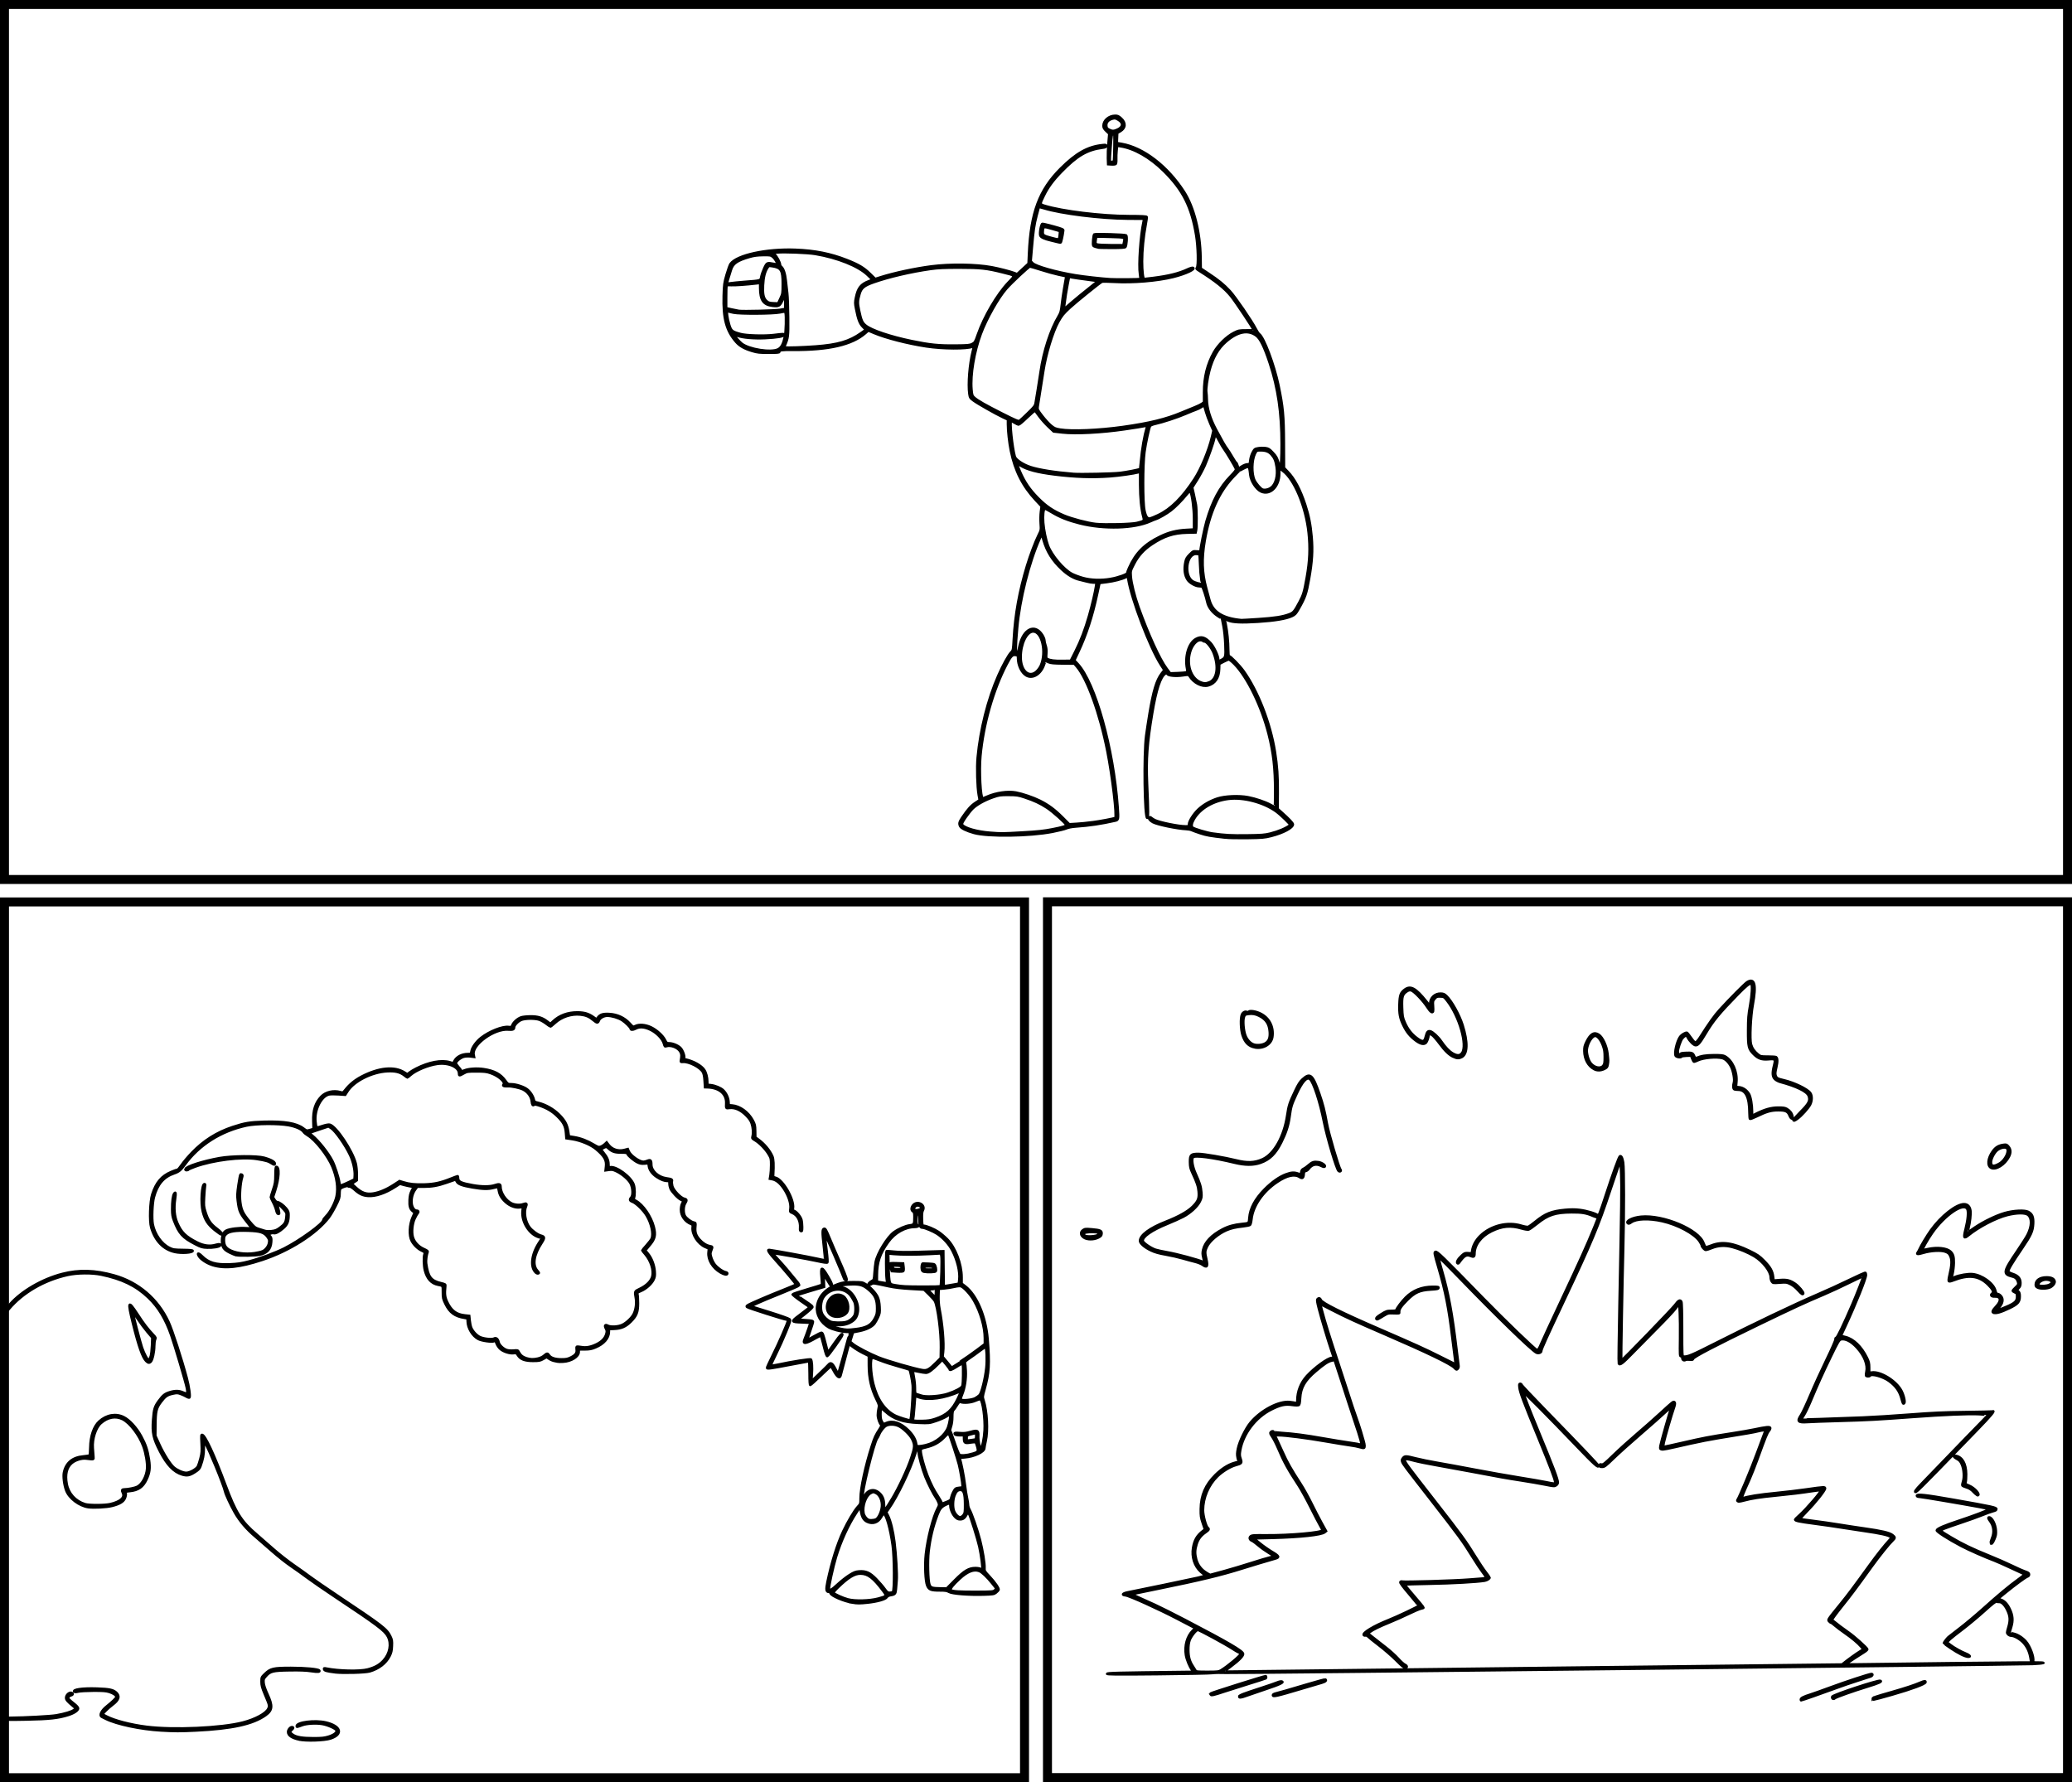 <?xml version="1.0" encoding="UTF-8" standalone="no"?>
<!-- Created with Inkscape (http://www.inkscape.org/) -->

<svg
   version="1.1"
   id="svg1"
   width="3512.426"
   height="3021.035"
   viewBox="0 0 3512.426 3021.035"
   xml:space="preserve"
   xmlns="http://www.w3.org/2000/svg"
   xmlns:svg="http://www.w3.org/2000/svg"><defs
     id="defs1" /><g
     id="g1"
     transform="translate(-259.31,708.817)"><path
       style="fill:#000000;fill-opacity:1;stroke:#000000;stroke-width:3.805;stroke-dasharray:none;stroke-opacity:1"
       d="m 2336.151,711.196 c -25.796,-2.893 -31.253,-3.851 -42.01,-7.372 -6.362,-2.083 -12.938,-4.465 -14.612,-5.293 -1.674,-0.83 -5.784,-1.622 -9.133,-1.762 -15.004,-0.627 -48.569,-7.532 -56.468,-11.617 -5.052,-2.612 -8.161,-6.562 -6.485,-8.238 1.06,-1.059 1.933,-0.939 3.563,0.49 1.188,1.043 3.804,2.722 5.813,3.733 8.104,4.079 40.28,10.632 52.206,10.632 5.345,0 5.633,-0.173 5.633,-3.376 0,-5.08 8.239,-18.006 16.147,-25.332 8.58,-7.949 19.973,-14.459 32.357,-18.488 12.67,-4.122 36.191,-5.13 51.68,-2.214 12.75,2.4 29.502,8.077 38.308,12.982 3.506,1.953 6.657,3.551 7.002,3.551 0.346,0 0.621,-12.192 0.615,-27.093 -0.015,-38.304 -3.007,-64.459 -10.959,-95.892 -11.928,-47.156 -35.999,-96.598 -57.906,-118.94 -4.152,-4.233 -8.398,-7.697 -9.436,-7.697 -1.038,0 -5.076,1.687 -8.972,3.748 l -7.085,3.748 -0.24,8.591 c -0.418,14.938 -7.053,24.747 -18.877,27.909 -10.309,2.757 -24.112,-4.143 -31.472,-15.733 -1.732,-2.728 -1.972,-2.758 -11.183,-1.377 -11.664,1.748 -24.774,0.595 -26.437,-2.324 -0.911,-1.598 -1.631,-1.749 -3.355,-0.703 -8.193,4.969 -15.367,26.688 -22.143,67.038 -8.545,50.882 -10.515,77.805 -8.72,119.152 2.151,49.559 2.159,58.448 0.052,58.448 -4.691,0 -6.179,-107.337 -1.933,-139.424 1.108,-8.371 3.697,-25.358 5.754,-37.748 6.301,-37.953 11.922,-56.609 20.35,-67.54 l 4.662,-6.048 -5.454,-8.431 c -18.83,-29.108 -50.046,-111.019 -55.638,-145.993 -0.723,-4.523 -0.764,-4.552 -4.023,-2.867 -6.241,3.226 -20.371,6.878 -32.396,8.373 l -12.056,1.499 -3.982,18.55 c -8.168,38.057 -18.327,69.294 -31.882,98.031 l -6.743,14.296 5.399,5.795 c 29.979,32.177 60.887,142.775 68.083,243.618 1.417,19.858 1.154,21.312 -4.062,22.494 -24.164,5.475 -43.227,8.325 -67.239,10.05 -6.552,0.47 -12.918,1.692 -15.83,3.038 -2.679,1.237 -13.364,3.898 -23.745,5.912 -38.426,7.455 -109.021,8.474 -132.726,1.916 -12.542,-3.47 -21.92,-7.983 -23.626,-11.372 -2.364,-4.694 -1.715,-7.349 3.763,-15.41 9.143,-13.455 14.763,-19.707 21.98,-24.456 l 7.182,-4.725 -1.562,-8.524 c -2.459,-13.42 -3.381,-46.678 -1.772,-63.928 4.418,-47.368 17.277,-98.353 34.919,-138.448 7.998,-18.178 17.404,-35.186 22,-39.782 3.106,-3.106 3.273,-3.963 4.247,-21.788 2.306,-42.195 9.414,-81.669 22.45,-124.676 5.468,-18.039 14.191,-41.12 19.69,-52.096 4.163,-8.31 4.217,-8.617 3.445,-19.483 -0.432,-6.072 -0.255,-15.107 0.393,-20.079 l 1.178,-9.039 -9.782,-10.444 c -22.116,-23.612 -35.42,-49.913 -42.24,-83.504 -2.826,-13.918 -5.033,-33.761 -5.033,-45.247 v -7.85 l -8.219,-3.835 c -12.17,-5.678 -43.257,-23.336 -50.173,-28.5 -5.582,-4.167 -6.095,-4.994 -6.997,-11.284 -2.372,-16.53 0.334,-50.632 5.691,-71.72 2.077,-8.175 2.097,-8.855 0.239,-8.142 -10.511,4.034 -50.691,3.812 -78.752,-0.434 -31.233,-4.726 -68.605,-14.319 -88.546,-22.729 l -9.803,-4.134 -5.176,4.524 c -22.334,19.519 -61.96,28.659 -122.348,28.218 -19.563,-0.137 -23.136,0.355 -23.136,3.224 0,1.373 -3.434,1.696 -18.051,1.696 -15.65,0 -19.381,-0.399 -28.055,-2.994 -13.304,-3.982 -21.303,-8.504 -27.429,-15.508 -16.569,-18.941 -22.167,-39.736 -21.079,-78.303 0.543,-19.243 0.894,-21.772 4.986,-35.921 2.421,-8.371 5.403,-16.591 6.626,-18.265 10.903,-14.926 60.81,-25.782 109.997,-23.928 33.069,1.247 59.743,6.555 87.127,17.339 20.154,7.937 28.813,13.068 39.243,23.253 l 9.072,8.859 9.527,-3.01 c 22.872,-7.225 57.847,-14.708 85.573,-18.309 31.84,-4.135 75.508,-3.515 102.285,1.452 12.146,2.253 31.201,7.129 37.987,9.72 l 5.13,1.959 9.617,-8.897 9.617,-8.898 0.765,-17.122 c 3.087,-69.059 17.523,-107.737 53.686,-143.836 26.259,-26.213 46.075,-37.356 71.024,-39.94 5.692,-0.589 6.393,-0.409 6.393,1.641 0,1.832 -1.184,2.455 -5.784,3.046 -26.485,3.398 -43.602,13.361 -70.39,40.972 -14.142,14.576 -22.654,26.203 -29.542,40.353 -7.005,14.39 -7.009,14.33 1.31,16.895 29.767,9.178 96.088,17.278 142.444,17.398 22.379,0.061 30.268,0.457 30.689,1.551 0.312,0.81 -0.469,6.838 -1.734,13.394 -3.717,19.258 -6.106,43.548 -6.107,62.09 0,16.25 1.569,29.589 3.484,29.589 0.467,0 7.539,-0.828 15.717,-1.841 25.084,-3.105 43.461,-7.662 57.286,-14.203 4.229,-2.001 8.55,-3.308 9.603,-2.904 5.673,2.177 -11.682,10.417 -33.342,15.831 -26.825,6.705 -68.494,10.156 -100.238,8.302 -10.381,-0.606 -19.777,-0.662 -20.88,-0.122 -3.563,1.739 -43.962,34.411 -54.007,43.677 -11.069,10.21 -13.614,13.33 -19.608,24.031 -9.503,16.966 -21.122,55.16 -25.462,83.702 -1.12,7.367 -3.58,22.984 -5.467,34.704 -1.886,11.72 -3.718,23.357 -4.069,25.859 -0.586,4.167 0.059,5.453 7.666,15.295 4.568,5.91 11.175,13.149 14.683,16.086 5.579,4.671 7.541,5.531 15.665,6.863 19.6,3.214 65.399,1.303 106.248,-4.433 45.01,-6.321 73.235,-13.215 99.693,-24.351 7.702,-3.241 17.839,-7.398 22.527,-9.236 4.688,-1.839 10.031,-4.453 11.872,-5.809 l 3.349,-2.466 v -16.839 c 0,-25.632 5.395,-47.454 16.732,-67.679 7.221,-12.882 21.787,-27.093 34.107,-33.276 7.741,-3.885 8.944,-4.124 20.7,-4.124 6.865,0 12.481,-0.122 12.481,-0.283 0,-2.045 -30.307,-47.55 -38.217,-57.383 -10.746,-13.358 -26.183,-25.703 -54.111,-43.276 -4.578,-2.881 -5.055,-3.567 -3.653,-5.264 2.632,-3.186 1.86,-35.422 -1.304,-54.527 -8.018,-48.398 -22.259,-76.727 -54.797,-109.005 -23.3,-23.114 -50.228,-38.516 -73.421,-41.994 l -5.545,-0.831 -0.854,7.974 c -0.47,4.386 -0.713,11.022 -0.54,14.748 0.173,3.726 -0.258,7.346 -0.957,8.045 -0.699,0.699 -3.95,1.101 -7.224,0.892 l -5.954,-0.378 -0.386,-10.35 c -0.212,-5.693 0.219,-17.339 0.959,-25.881 l 1.345,-15.531 -4.917,-4.677 c -3.92,-3.729 -4.916,-5.543 -4.916,-8.947 0,-8.979 9.229,-16.947 19.808,-17.104 4.288,-0.061 6,0.683 10.192,4.449 8.495,7.63 7.988,16.599 -1.244,22.01 l -5.084,2.979 -0.344,8.427 -0.344,8.427 8.015,1.396 c 36.966,6.437 77.778,37.79 105.854,81.319 16.673,25.85 27.491,68.657 28.086,111.135 l 0.263,18.838 12.681,8.398 c 17.285,11.447 26.153,18.675 36.515,29.762 8.996,9.624 37.39,51.006 44.05,64.197 2.029,4.018 4.651,7.982 5.827,8.808 7.945,5.579 25.513,52.344 32.74,87.151 7.588,36.55 8.948,51.026 9.143,97.352 l 0.178,42.319 6.145,6.388 c 11.732,12.195 21.307,30.17 29.788,55.917 6.019,18.275 9.123,33.926 10.943,55.191 1.963,22.938 0.822,41.423 -4.359,70.625 -4.592,25.883 -6.524,31.421 -17.979,51.539 -4.4,7.728 -5.897,9.305 -11.202,11.801 -9.816,4.618 -28.966,7.822 -57.628,9.642 -28.176,1.789 -42.587,1.145 -50.758,-2.269 -2.562,-1.07 -4.808,-1.796 -4.992,-1.612 -0.184,0.184 0.406,3.89 1.312,8.235 2.421,11.614 4.266,30.021 4.266,42.557 0,6.386 0.502,11.007 1.195,11.007 2.417,0 17.932,15.88 24.572,25.151 24.565,34.299 45.523,88.139 53.31,136.952 3.82,23.948 5.079,42.376 4.821,70.585 l -0.24,26.293 5.965,5.305 c 13.295,11.823 19.968,18.869 19.968,21.081 0,5.847 -16.35,14.615 -37.067,19.878 -11.063,2.811 -14.961,3.148 -40.256,3.487 -15.404,0.207 -32.39,-0.122 -37.748,-0.717 z m 76.105,-7.096 c 14.34,-3.597 27.305,-9.085 34.028,-14.406 1.029,-0.814 -16.393,-17.629 -23.786,-22.957 -21.383,-15.41 -55.477,-24.351 -80.766,-21.18 -25.955,3.254 -48.175,16.314 -58.557,34.418 -3.837,6.69 -4.636,11.93 -2.123,13.918 2.944,2.329 24.761,8.809 33.791,10.037 21.459,2.918 31.388,3.447 58.448,3.116 24.375,-0.298 30.149,-0.735 38.965,-2.946 z m -419.801,-1.972 c 25.645,-1.429 36.431,-2.574 50.758,-5.392 17.692,-3.479 23.224,-5.211 23.224,-7.271 0,-2.308 -22.622,-22.562 -32.098,-28.739 -12.018,-7.833 -21.733,-12.367 -38.174,-17.814 -10.816,-3.583 -13.331,-3.955 -27.142,-4.012 -14.076,-0.061 -16.067,0.231 -26.476,3.85 -13.88,4.825 -27.242,12.24 -34.179,18.966 -2.888,2.8 -8.348,9.638 -12.133,15.197 -5.48,8.047 -6.627,10.528 -5.629,12.177 3.436,5.68 25.087,11.858 47.366,13.517 19.833,1.476 19.321,1.481 54.483,-0.478 z m 117.818,-17.171 c 13.926,-1.807 37.405,-6.26 39.403,-7.473 3.175,-1.928 -4.882,-70.168 -13.338,-112.962 -12.522,-63.372 -34.037,-122.885 -51.892,-143.539 l -4.054,-4.69 -19.459,-0.198 c -15.457,-0.157 -20.429,-0.629 -24.174,-2.294 -2.593,-1.154 -4.878,-2.096 -5.077,-2.096 -0.199,0 -1.259,2.7 -2.355,6 -5.478,16.491 -19.751,25.089 -30.634,18.452 -7.912,-4.824 -13.84,-17.435 -13.84,-29.441 0,-4.113 -0.322,-4.527 -3.957,-5.09 -5.434,-0.842 -7.819,1.647 -15.243,15.911 -22.683,43.579 -39.19,101.547 -44.197,155.217 -2.327,24.944 0.145,71.526 3.795,71.526 0.468,0 3.796,-1.294 7.396,-2.875 15.173,-6.665 35.257,-9.535 48.8,-6.973 11.398,2.156 29.522,8.337 40.546,13.827 14.38,7.162 25.387,15.288 38.357,28.319 l 11.568,11.622 12.177,-0.714 c 6.697,-0.393 18.478,-1.531 26.18,-2.53 z m 198.881,-237.166 c 13.291,-5.554 16.41,-26.151 7.491,-49.481 -3.36,-8.789 -11.714,-19.483 -15.22,-19.483 -1.248,0 -2.607,-0.548 -3.021,-1.218 -0.414,-0.67 -2.436,-1.218 -4.494,-1.218 -6.215,0 -13.532,8.398 -16.858,19.347 -6.516,21.451 0.783,44.224 16.481,51.425 5.843,2.68 10.28,2.858 15.621,0.627 z m -292.791,-18.441 c 2.601,-2.35 5.886,-6.961 7.3,-10.248 9.717,-22.588 1.89,-57.323 -12.918,-57.323 -10.92,0 -21.021,20.747 -21.021,43.173 0,23.223 13.875,35.931 26.64,24.398 z m 253.81,1.251 c 1.876,-0.808 2.06,-1.713 1.218,-5.968 -4.084,-20.619 2.658,-43.416 14.889,-50.343 9.03,-5.115 15.744,-3.353 25.014,6.562 5.756,6.157 13.29,21.873 13.29,27.724 0,3.628 0.234,3.7 4.63,1.426 7.746,-4.006 7.988,-4.883 7.15,-25.993 -0.452,-11.388 -1.761,-24.134 -3.222,-31.362 -1.353,-6.697 -2.463,-12.319 -2.465,-12.492 0,-0.173 -2.637,-1.936 -5.856,-3.916 -9.9,-6.091 -17.272,-15.516 -19.075,-24.384 -1.658,-8.158 -7.162,-24.968 -8.465,-25.857 -0.722,-0.492 -3.23,-0.916 -5.574,-0.942 -5.704,-0.061 -15.708,-5.715 -19.127,-10.806 -5.233,-7.792 -6.536,-18.216 -3.855,-30.829 1.099,-5.171 2.547,-7.633 7.289,-12.393 5.789,-5.812 6.049,-5.928 12.023,-5.354 3.358,0.323 6.106,0.163 6.106,-0.355 0,-5.134 6.885,-39.068 10.306,-50.795 10.047,-34.442 22.293,-57.269 41.032,-76.487 7.514,-7.706 9.425,-10.365 8.75,-12.177 -1.402,-3.762 -16.336,-28.738 -19.96,-33.379 -1.835,-2.35 -5.643,-8.786 -8.462,-14.302 -2.82,-5.517 -5.556,-9.765 -6.081,-9.44 -0.525,0.324 -1.32,2.651 -1.765,5.17 -1.25,7.064 -10.11,32.416 -16.153,46.221 -2.99,6.829 -9.01,18.036 -13.378,24.903 l -7.942,12.486 2.532,11.018 c 1.393,6.06 3.095,14.27 3.783,18.244 1.338,7.723 1.472,37.977 0.193,43.723 l -0.769,3.459 -15.221,0.364 c -22.517,0.539 -38.541,5.821 -59.048,19.466 -13.761,9.156 -23.056,19.455 -30.287,33.554 -5.855,11.418 -5.912,11.639 -5.293,20.674 0.774,11.293 6.376,33.821 13.021,52.36 16.332,45.568 35.849,88.267 47.442,103.793 l 6.127,8.206 12.497,-0.412 c 6.873,-0.227 13.492,-0.842 14.708,-1.365 z m -187.768,-35.548 c 9.198,-18.323 16.181,-36.644 22.931,-60.158 4.981,-17.353 10.529,-40.99 11.805,-50.299 l 0.77,-5.618 h -4.771 c -2.624,0 -7.767,-0.849 -11.429,-1.886 -3.662,-1.038 -9.124,-2.409 -12.138,-3.047 -9.79,-2.074 -20.177,-8.159 -30.487,-17.858 -15.869,-14.928 -25.218,-29.849 -30.9,-49.316 l -2.944,-10.085 -3.274,7.306 c -18.032,40.234 -34.054,103.779 -38.226,151.601 -2.748,31.507 -2.941,40.987 -0.849,41.79 1.341,0.514 2.105,-0.091 2.487,-1.954 0.303,-1.482 1.217,-5.71 2.031,-9.394 6.428,-29.096 26.218,-38.586 38.868,-18.638 1.995,3.146 3.628,7.16 3.628,8.918 0,1.759 0.892,5.817 1.983,9.018 1.385,4.064 1.794,8.182 1.355,13.642 -0.539,6.717 -0.314,7.99 1.597,9.012 4.639,2.483 11.958,3.404 25.506,3.21 l 14.003,-0.201 z m 309.939,-54.55 c 27.829,-1.843 41.093,-3.903 52.426,-8.143 7.106,-2.659 8.664,-4.537 17.515,-21.113 6.308,-11.815 7.677,-16.499 12.115,-41.468 4.949,-27.844 5.859,-49.797 3.129,-75.517 -4.695,-44.229 -24.222,-90.933 -43.941,-105.094 l -5.5,-3.95 v 8.554 c 0,22.219 -15.474,37.579 -30.959,30.729 -8.16,-3.61 -17.261,-17.35 -18.443,-27.847 -1.454,-12.898 -1.718,-13.72 -4.428,-13.72 -1.417,0 -4.955,1.393 -7.86,3.095 -2.905,1.703 -5.282,2.805 -5.282,2.45 0,-0.355 -5.128,4.823 -11.396,11.508 -24.598,26.233 -40.202,61.328 -48.181,108.368 -5.171,30.483 -4.442,53.508 2.507,79.149 2.087,7.702 4.606,16.987 5.597,20.633 5.56,20.451 22.411,31.074 53.908,33.985 1.005,0.091 13.962,-0.635 28.794,-1.617 z m -96.907,-68.298 c -0.778,-4.468 -1.643,-15.205 -1.922,-23.861 -0.279,-8.656 -0.833,-16.263 -1.23,-16.905 -0.397,-0.642 -2.824,-1.167 -5.394,-1.167 -16.444,0 -20.841,36.811 -5.527,46.276 3.592,2.22 13.832,5.018 15.047,4.111 0.242,-0.181 -0.196,-3.985 -0.974,-8.453 z m -153.154,0.091 c 12.266,-2.139 27.657,-7.561 27.657,-9.742 0,-0.843 1.414,-4.731 3.143,-8.639 11.218,-25.365 26.386,-40.627 53.211,-53.536 14.39,-6.925 27.395,-10.234 43.8,-11.143 l 13.09,-0.726 v -18.021 c 0,-17.019 -3.095,-40.76 -5.988,-45.929 -0.663,-1.186 -2.393,0.168 -6.203,4.851 -8.19,10.069 -19.411,21.417 -26.775,27.078 -7.191,5.528 -20.607,13.256 -25.571,14.729 -1.674,0.498 -5.784,2.153 -9.133,3.681 -27.201,12.408 -78.731,13.973 -119.652,3.636 -20.118,-5.082 -34.031,-10.607 -47.858,-19.006 -5.404,-3.282 -10.57,-5.967 -11.482,-5.967 -2.312,0 -3.567,11.417 -2.598,23.635 0.975,12.29 4.554,29.59 8.011,38.719 6.29,16.609 26.193,40.242 40.246,47.788 3.682,1.977 11.901,5.084 18.263,6.905 13.801,3.949 31.328,4.568 47.839,1.688 z m 44.495,-94.9 c 12.424,-3.115 12.487,-3.18 10.416,-10.73 -3.332,-12.151 -5.289,-31.942 -5.312,-53.734 l -0.024,-21.756 -2.74,0.773 c -7.468,2.108 -32.613,5.677 -47.794,6.783 -30.478,2.22 -59.237,1.274 -94.37,-3.103 -28.9,-3.601 -46.441,-8.201 -57.535,-15.089 -3.181,-1.975 -5.784,-3.075 -5.784,-2.443 0,0.632 2.137,6.104 4.748,12.161 7.719,17.905 16.407,30.7 30.565,45.013 13.958,14.111 25.195,21.688 44.057,29.705 12.988,5.52 40.549,12.771 53.835,14.162 15.8,1.655 60.868,0.533 69.937,-1.742 z m 36.131,-13.352 c 21.121,-9.981 40.826,-29.609 61.177,-60.937 11.306,-17.405 24.279,-48.685 29.634,-71.452 l 2.467,-10.49 -5.055,-11.428 c -2.78,-6.286 -6.114,-15.264 -7.408,-19.952 -1.294,-4.688 -2.59,-9.205 -2.881,-10.037 -0.371,-1.064 -1.823,-0.635 -4.891,1.448 -2.4,1.629 -6.391,3.61 -8.87,4.404 -2.478,0.793 -10.684,4.111 -18.236,7.372 -13.693,5.914 -38.384,14.007 -51.79,16.976 -3.914,0.866 -7.516,2.424 -8.067,3.487 -1.938,3.738 -7.344,28.912 -9.435,43.931 -2.986,21.451 -3.057,85.131 -0.11,98.864 2.311,10.767 4.935,14.545 9.461,13.618 1.674,-0.343 7.976,-2.954 14.003,-5.803 z m 191.308,-46.437 c 7.57,-5.745 11.318,-20.26 9.033,-34.987 -1.618,-10.43 -3.511,-15.06 -8.466,-20.702 -4.976,-5.667 -10.561,-7.509 -21.597,-7.122 -3.303,0.122 -4.223,0.909 -6.489,5.589 -5.48,11.321 -5.823,33.945 -0.679,44.785 2.623,5.527 10.049,14.206 13.336,15.586 3.744,1.572 10.536,0.137 14.862,-3.149 z M 2157.762,92.688 c 11.537,-1.381 32.736,-5.55 33.841,-6.655 0.32,-0.32 1.059,-5.943 1.64,-12.494 1.961,-22.081 5.66,-43.291 10.286,-58.978 0.516,-1.749 -0.01,-1.87 -4.017,-0.919 -2.536,0.601 -17.762,3.019 -33.835,5.373 -38.796,5.682 -82.74,7.959 -105.18,5.45 l -15.072,-1.685 -8.929,-8.369 c -4.911,-4.603 -11.789,-12.3 -15.284,-17.106 -3.495,-4.806 -6.713,-9.166 -7.149,-9.69 -0.437,-0.524 -6.467,4.545 -13.4,11.264 -6.933,6.719 -13.464,12.199 -14.512,12.178 -1.048,-0.015 -4.098,-1.388 -6.777,-3.038 -2.679,-1.65 -5.366,-3.003 -5.972,-3.006 -2.714,-0.015 1.914,44.234 6.269,59.948 1.495,5.392 13.722,13.624 26.443,17.802 14.452,4.746 41.544,9.039 73.109,11.583 11.304,0.912 66.883,-0.262 78.54,-1.657 z m 216.219,-14.621 c 3.801,0 3.88,-0.122 4.675,-7.002 0.458,-3.968 2.242,-9.639 4.115,-13.09 3.115,-5.736 3.67,-6.15 9.594,-7.155 3.458,-0.588 8.938,-0.68 12.176,-0.207 5.083,0.743 6.748,1.778 12.181,7.574 6.246,6.664 7.21,8.399 10.2,18.358 0.855,2.846 1.936,5.175 2.403,5.175 1.496,0 2.414,-14.341 2.409,-37.622 -0.012,-53.156 -6.107,-94.879 -20.031,-137.114 -9.012,-27.337 -15.911,-41.524 -22.657,-46.596 -14.034,-10.55 -31.545,-7.157 -51.304,9.938 -13.455,11.642 -22.527,27.494 -28.294,49.443 -3.436,13.078 -6.003,31.662 -5.029,36.407 0.358,1.742 0.728,7.277 0.822,12.3 0.279,14.804 5.58,32.254 15.352,50.533 10.378,19.413 15.562,28.438 18.467,32.146 1.889,2.412 6.028,8.905 9.197,14.43 3.17,5.525 6.176,10.046 6.681,10.046 0.505,0 1.568,2.17 2.363,4.822 l 1.444,4.822 5.684,-3.604 c 3.223,-2.044 7.358,-3.604 9.55,-3.604 z m -372.217,-86.811 c 10.633,-10.318 12.182,-12.352 12.906,-16.948 0.453,-2.873 2.114,-12.894 3.691,-22.27 1.577,-9.376 3.768,-23.349 4.869,-31.051 4.88,-34.161 16.939,-71.275 30.465,-93.765 3.441,-5.721 4.234,-8.571 5.426,-19.483 0.767,-7.03 2.489,-19.083 3.826,-26.784 1.337,-7.702 2.714,-15.647 3.062,-17.656 l 0.631,-3.653 -12.892,-2.779 c -7.091,-1.528 -20.495,-5.227 -29.787,-8.219 -9.293,-2.992 -17.7,-5.44 -18.684,-5.44 -2.015,0 -31.009,27.09 -40.043,37.414 -13.718,15.676 -33.547,50.842 -43.046,76.339 -11.446,30.723 -17.953,69.321 -15.88,94.202 0.783,9.402 1.234,10.827 4.343,13.732 5.393,5.038 18.899,12.756 48.023,27.442 22.388,11.289 27.135,13.274 28.898,12.077 1.16,-0.787 7.547,-6.708 14.193,-13.157 z M 1578.266,-116.826 c 5.601,-2.857 8.739,-8.802 11.538,-21.858 1.667,-7.773 2.362,-34.695 1.025,-39.674 -0.667,-2.485 -0.854,-2.5 -9.42,-0.749 -11.808,2.414 -67.522,2.752 -78.527,0.476 -4.228,-0.874 -8.562,-1.925 -9.632,-2.336 -1.698,-0.651 -1.848,0.183 -1.184,6.544 0.419,4.01 2.035,11.362 3.591,16.339 3.16,10.108 4.734,11.38 18.897,15.273 9.813,2.697 40.455,3.607 56.359,1.674 17.194,-2.091 17.587,-2.09 17.587,0.015 0,2.695 -11.574,4.717 -32.339,5.651 -18.729,0.842 -37.478,-0.747 -46.541,-3.944 -2.701,-0.953 -5.071,-1.572 -5.267,-1.376 -0.724,0.725 8.021,10.877 12.294,14.273 12.351,9.815 49.823,15.708 61.62,9.689 z m 63.81,-4.902 c 37.732,-2.832 57.141,-8.543 77.066,-22.674 l 7.658,-5.431 -4.959,-5.08 c -5.37,-5.5 -7.965,-12.414 -11.563,-30.8 -1.743,-8.909 -1.752,-10.768 -0.093,-18.726 3.437,-16.484 8.373,-22.712 22.139,-27.938 l 5.925,-2.249 -8.271,-7.99 c -15.546,-15.019 -50.739,-29.138 -88.511,-35.508 -13.164,-2.22 -54.449,-3.806 -64.944,-2.495 l -6.99,0.874 3.242,2.55 c 3.29,2.588 8.992,13.279 9.014,16.901 0.01,1.09 0.923,2.734 2.036,3.653 3.642,3.006 6.527,11.667 7.731,23.211 0.651,6.235 1.762,15.995 2.47,21.687 0.708,5.693 1.395,24.323 1.527,41.401 0.251,32.337 0.079,33.749 -5.775,47.687 -0.582,1.387 -0.151,2.218 1.37,2.64 2.784,0.772 30.048,-0.152 50.927,-1.712 z m 265.308,-4.178 c 4.438,-2.28 5.01,-3.244 9.401,-15.822 10.684,-30.605 32.775,-68.263 51.728,-88.179 12.251,-12.874 13.054,-11.392 -9.233,-17.035 -27.078,-6.856 -37.735,-8.016 -73.669,-8.023 -25.409,-0.01 -36.473,0.502 -48.707,2.235 -33.464,4.738 -70.922,13.48 -96.676,22.563 -16.247,5.73 -20.862,9.593 -23.767,19.897 -3.367,11.942 -3.438,14.819 -0.692,27.861 3.482,16.532 5.155,20.39 10.928,25.192 9.623,8.006 41.853,18.887 78.234,26.412 30.358,6.28 45.242,7.812 73.375,7.552 21.668,-0.199 24.875,-0.492 29.079,-2.653 z m -325.278,-57.933 8.219,-1.476 -0.056,-11.692 -0.056,-11.692 -4.258,8.818 c -4.834,10.012 -6.335,10.85 -17.141,9.58 -15.449,-1.816 -21.004,-9.824 -21.078,-30.385 l -0.031,-8.333 -5.784,0.686 c -16.796,1.992 -37.042,3.408 -43.216,3.023 -5.02,-0.314 -7.165,0.015 -7.61,1.186 -0.341,0.892 -0.62,9.714 -0.62,19.605 v 17.983 l 8.828,1.987 c 4.856,1.093 10.472,2.225 12.481,2.517 7.24,1.05 62.288,-0.362 70.321,-1.806 z m 522.341,-35.768 c 8.507,-6.669 15.277,-12.316 15.044,-12.549 -0.233,-0.233 -8.567,-1.475 -18.52,-2.759 -9.953,-1.285 -20.624,-2.813 -23.713,-3.397 l -5.617,-1.062 -2.593,13.51 c -2.293,11.945 -3.281,18.258 -5.7,36.423 l -0.619,4.647 13.125,-11.345 c 7.219,-6.239 20.086,-16.801 28.593,-23.47 z m -522.285,16.691 c 3.734,-7.95 3.861,-8.758 3.881,-24.658 0.029,-23.219 -2.597,-27.605 -17.879,-29.857 -5.54,-0.816 -5.804,-0.712 -8.239,3.243 -4.18,6.792 -6.295,15.596 -6.979,29.049 -0.745,14.661 0.594,21.331 5.208,25.945 3.445,3.445 5.555,4.084 14.287,4.332 l 5.86,0.166 z m -61.244,-28.253 c 29.51,-2.339 27.328,-1.656 28.878,-9.044 0.732,-3.489 3.067,-10.017 5.188,-14.508 4.258,-9.013 4.62,-9.172 15.858,-7 3.014,0.583 5.649,0.892 5.855,0.688 1.095,-1.084 -3.62,-9.11 -7.044,-11.992 -3.802,-3.199 -4.459,-3.321 -16.909,-3.161 -9.539,0.122 -15.521,0.912 -22.695,2.99 -21.303,6.173 -28.24,11.033 -31.617,22.154 -1.174,3.866 -2.823,9.222 -3.664,11.9 -3.669,11.682 -3.758,11.344 2.728,10.3 3.171,-0.51 13.71,-1.558 23.421,-2.327 z m 671.334,-4.942 c 0.315,-0.327 0.027,-3.883 -0.639,-7.902 -2.517,-15.171 0.959,-66.214 6.053,-88.89 l 1.094,-4.871 -28.11,-0.189 c -45.425,-0.306 -112.531,-8.654 -141.509,-17.604 -4.397,-1.358 -8.212,-2.252 -8.477,-1.987 -0.266,0.265 -2.102,6.742 -4.082,14.393 -4.11,15.887 -5.381,24.635 -8.02,55.197 l -1.883,21.805 3.142,3.279 c 5.203,5.43 39.437,15.145 72.444,20.557 14.61,2.396 43.715,5.671 59.057,6.646 10.07,0.639 50.226,0.297 50.929,-0.435 z m -72.48,-52.994 c -0.356,-0.356 -1.914,-0.89 -3.462,-1.189 -1.548,-0.298 -3.269,-1.24 -3.824,-2.093 -1.249,-1.918 0.158,-18.333 1.654,-19.305 1.907,-1.239 52.653,0.307 54.331,1.656 1.819,1.461 0.804,17.446 -1.273,20.057 -0.891,1.12 -7.225,1.522 -23.995,1.522 -12.531,0 -23.075,-0.291 -23.431,-0.647 z m 44.534,-8.029 c 1.963,-9.815 3.545,-9.119 -22.63,-9.955 -12.865,-0.411 -23.548,-0.591 -23.739,-0.399 -0.192,0.192 -0.698,2.898 -1.125,6.015 -0.71,5.182 -0.528,5.766 2.126,6.828 1.596,0.639 12.286,1.196 23.755,1.239 l 20.853,0.076 z m -111.874,-1.128 c -2.009,-0.56 -7.221,-1.844 -11.581,-2.854 -11.214,-2.597 -16.959,-5.251 -18.146,-8.383 -1.499,-3.954 1.299,-19.648 3.573,-20.039 0.99,-0.171 9.472,1.81 18.848,4.401 14.557,4.023 17.007,5.045 16.771,6.995 -1.109,9.151 -3.629,20.409 -4.619,20.63 -0.656,0.152 -2.836,-0.192 -4.846,-0.75 z m 2.284,-6.94 c 0.342,-1.172 0.786,-4.306 0.988,-6.964 l 0.366,-4.833 -13.387,-3.831 c -14.903,-4.265 -14.906,-4.264 -15.475,4.434 -0.409,6.255 0.774,7.105 15.127,10.865 11.125,2.915 11.623,2.928 12.381,0.329 z m 92.696,-130.9 c 0.294,-0.837 0.688,-11.523 0.875,-23.746 0.311,-20.263 0.158,-22.224 -1.735,-22.223 -2.505,0 -2.864,1.966 -4.572,25.005 -1.743,23.505 -1.825,22.486 1.815,22.486 1.695,0 3.323,-0.685 3.616,-1.522 z m 6.293,-53.197 c 9.473,-4.301 10.005,-11.309 1.248,-16.442 -4.607,-2.7 -5.767,-2.908 -9.885,-1.77 -6.974,1.926 -10.673,6.185 -10.211,11.76 0.316,3.817 1.063,4.892 4.639,6.678 5.381,2.688 7.88,2.648 14.209,-0.225 z"
       id="path1" /><rect
       style="fill:none;fill-opacity:1;stroke:#000000;stroke-width:15.207;stroke-dasharray:none;stroke-opacity:1"
       id="rect1"
       width="3497.219"
       height="1483.234"
       x="266.914"
       y="-701.214" /><rect
       style="fill:none;fill-opacity:1;stroke:#000000;stroke-width:15.221;stroke-dasharray:none;stroke-opacity:1"
       id="rect1-1"
       width="1729.141"
       height="1484.552"
       x="266.921"
       y="820.055" /><rect
       style="fill:none;fill-opacity:1;stroke:#000000;stroke-width:15.221;stroke-dasharray:none;stroke-opacity:1"
       id="rect1-1-3"
       width="1729.141"
       height="1484.552"
       x="2034.984"
       y="819.834" /><path
       d="m 766.138,2240.066 c -12.34,-2.784 -18.671,-7.213 -18.671,-13.06 0,-3.66 3.708,-8.311 6.625,-8.311 3.127,0 3.105,2.006 -0.046,4.749 -3.708,3.224 -3.372,4.756 1.813,8.27 6.026,4.083 16.127,5.752 34.839,5.754 14.069,0 18.546,-0.461 25.625,-2.647 9.153,-2.827 14.543,-7.074 13.251,-10.442 -1.184,-3.084 -14.788,-9.095 -24.156,-10.673 -10.312,-1.737 -26.226,-0.837 -33.593,1.898 -9.301,3.454 -9.741,3.52 -9.741,1.449 0,-6.734 31.049,-10.648 49.658,-6.261 25.931,6.114 29.908,20.343 7.707,27.581 -10.346,3.373 -41.479,4.361 -53.307,1.693 z m -233.684,-15.339 c -34.469,-1.965 -75.371,-10.581 -93.667,-19.73 -2.679,-1.339 -5.693,-2.837 -6.697,-3.327 -5.033,-2.457 -1.312,-10.698 8.254,-18.287 9.221,-7.314 16.1,-14.017 16.1,-15.687 0,-2.718 -4.928,-6.183 -11.824,-8.315 -5.643,-1.744 -11.059,-2.158 -27.141,-2.075 -11.05,0.061 -22.557,0.714 -25.571,1.461 -3.461,0.857 -5.906,0.932 -6.636,0.201 -3.952,-3.952 13.309,-6.508 38.278,-5.669 21.205,0.712 27.695,2.089 32.936,6.986 6.543,6.112 4.59,12.527 -6.288,20.662 -4.03,3.014 -9.533,7.855 -12.228,10.758 l -4.9,5.278 6.513,3.426 c 13.545,7.127 41.002,14.27 68.005,17.693 45.72,5.796 127.194,2.153 163.636,-7.316 21.016,-5.461 38.882,-15.141 42.667,-23.119 2.406,-5.07 2.4,-5.096 -5.518,-23.956 -4.993,-11.893 -5.957,-15.429 -5.957,-21.838 0,-7.554 0.076,-7.716 5.927,-13.36 9.501,-9.158 14.295,-10.278 43.997,-10.278 24.499,0 46.761,2.098 48.276,4.55 1.673,2.707 -2.168,3.097 -13.573,1.376 -8.723,-1.315 -19.256,-1.722 -37.139,-1.434 -28.349,0.458 -32.448,1.493 -40.014,10.111 -3.73,4.248 -4.046,5.209 -3.574,10.858 0.333,3.989 2.618,10.754 6.41,18.983 9.38,20.357 8.731,27.556 -3.259,36.127 -21.237,15.181 -56.688,22.984 -117.861,25.942 -27.452,1.327 -35.516,1.324 -59.151,-0.031 z m -263.533,-19.873 c 0,-1.639 1.446,-1.996 8.219,-2.032 23.93,-0.122 68.046,-2.497 77.627,-4.168 14.565,-2.541 26.447,-6.173 29.991,-9.167 l 2.886,-2.438 -4.036,-3.355 c -10.303,-8.565 -12.403,-11.036 -12.403,-14.589 0,-4.503 4.742,-9.215 8.709,-8.653 3.736,0.53 3.687,3.752 -0.076,4.639 -1.611,0.381 -3.529,1.669 -4.262,2.864 -1.414,2.304 -0.794,3.002 11.322,12.757 2.75,2.214 5.001,5.042 5.001,6.284 0,3.687 -6.769,8.288 -16.905,11.489 -16.767,5.297 -32.049,6.964 -70.463,7.686 -32.409,0.61 -35.617,0.492 -35.617,-1.318 z M 3311.889,2171.845 c 0,-2.254 5.059,-4.898 15.565,-8.134 4.499,-1.385 19.686,-6.781 33.751,-11.989 26.906,-9.964 67.004,-23.135 70.431,-23.135 3.249,0 2.323,3.241 -1.329,4.651 -1.842,0.711 -11.568,3.852 -21.614,6.98 -10.046,3.128 -27.854,9.249 -39.574,13.603 -20.055,7.45 -55.421,19.82 -56.665,19.82 -0.312,0 -0.566,-0.808 -0.566,-1.795 z m 121.767,-1.151 c 0,-1.963 2.879,-2.976 32.877,-11.563 22.955,-6.571 38.537,-11.71 47.895,-15.798 7.178,-3.135 9.648,-3.265 9.112,-0.479 -0.604,3.136 -22.562,11.323 -56.613,21.108 -16.192,4.653 -30.302,8.46 -31.355,8.46 -1.053,0 -1.915,-0.778 -1.915,-1.729 z m -68.584,-1.196 c -0.361,-0.939 -0.282,-2.083 0.173,-2.543 3.906,-3.934 77.816,-28.266 81.53,-26.841 3.963,1.521 -1.617,4.152 -21.992,10.37 -23.399,7.141 -53.122,17.691 -54.928,19.498 -1.743,1.743 -4.018,1.513 -4.784,-0.484 z m -1005.189,-2.664 c 0.443,-2.179 6.325,-4.464 37.533,-14.579 11.72,-3.798 23.901,-8.001 27.069,-9.339 3.266,-1.379 6.693,-2.069 7.915,-1.593 4.29,1.67 -2.891,5.127 -27.941,13.448 -13.585,4.513 -28.189,9.509 -32.455,11.102 -9.172,3.425 -12.679,3.703 -12.121,0.961 z m 57.015,-2.279 c 0,-1.081 2.031,-2.282 5.175,-3.06 7.658,-1.894 18.845,-5.119 52.618,-15.167 16.718,-4.974 30.827,-8.776 31.355,-8.45 2.774,1.714 0.326,4.109 -6.042,5.91 -3.851,1.09 -19.057,5.577 -33.79,9.972 -44.311,13.218 -49.316,14.314 -49.316,10.794 z m -105.35,-0.691 c -0.475,-0.767 -0.39,-1.809 0.189,-2.314 1.496,-1.308 90.296,-29.311 92.949,-29.311 1.521,0 1.676,3.249 0.199,4.162 -0.58,0.359 -13.594,4.537 -28.92,9.285 -15.325,4.748 -34.166,10.726 -41.868,13.285 -17.621,5.854 -21.442,6.683 -22.548,4.893 z m -175.669,-35.464 c 0.533,-1.603 13.63,-1.932 131.089,-3.293 l 15.065,-0.175 -2.009,-2.74 c -4.479,-6.108 -9.149,-17.468 -10.519,-25.59 -2.619,-15.528 2.01,-32.11 11.55,-41.376 l 4.226,-4.104 -29.474,-15.387 c -33.059,-17.258 -82.147,-39.474 -88.573,-40.085 -7.301,-0.694 -5.245,-3.714 3.695,-5.429 15.724,-3.016 108.044,-22.24 119.636,-24.913 6.53,-1.505 11.872,-3.193 11.872,-3.75 0,-0.557 -0.47,-1.014 -1.046,-1.014 -0.575,0 -3.471,-2.134 -6.434,-4.742 -10.85,-9.55 -16,-25.47 -13.285,-41.062 2.278,-13.078 6.775,-20.811 16.432,-28.256 l 3.582,-2.761 -3.582,-10.6 c -3.164,-9.364 -3.565,-12.162 -3.439,-23.995 0.247,-23.074 8.044,-41.192 24.891,-57.84 10.287,-10.165 21.488,-17.356 31.588,-20.278 3.683,-1.065 6.846,-2.065 7.027,-2.22 0.181,-0.155 -0.279,-3.116 -1.021,-6.58 -1.076,-5.019 -0.97,-8.168 0.527,-15.506 2.498,-12.247 13.14,-34.203 21.358,-44.062 17.617,-21.135 48.387,-37.231 66.993,-35.044 3.68,0.432 7.946,1.102 9.481,1.487 2.547,0.639 2.791,0.291 2.798,-3.998 0.015,-15.151 5.887,-30.126 16.23,-41.443 13.13,-14.366 35.757,-30.836 42.363,-30.836 h 3.34 l -4.221,-12.481 c -6.052,-17.894 -16.817,-53.907 -21.159,-70.782 -2.837,-11.027 -3.392,-14.861 -2.336,-16.134 2.085,-2.512 4.671,-2.012 5.867,1.134 1.943,5.111 34.986,21.575 98.114,48.885 60.986,26.384 77.841,34.021 103.502,46.897 14.064,7.057 25.892,12.983 26.283,13.17 0.391,0.186 0.254,-2.554 -0.306,-6.088 -0.56,-3.535 -2.692,-20.4 -4.738,-37.478 -6.098,-50.906 -11.672,-79.186 -23.638,-119.931 -7.037,-23.963 -7.418,-26.004 -5.019,-26.924 2.94,-1.128 11.153,6.833 80.478,77.998 36.638,37.61 89.335,88.373 91.688,88.322 2.1,-0.046 3.648,-2.417 7.26,-11.121 2.126,-5.122 17.374,-37.999 33.885,-73.06 31.412,-66.703 43.508,-93.466 55.442,-122.675 7.691,-18.824 7.709,-18.877 6.075,-17.866 -0.598,0.37 -4.022,-0.616 -7.61,-2.19 -11.356,-4.981 -18.871,-6.246 -36.357,-6.12 -27.879,0.201 -39.949,4.201 -58.899,19.518 -6.115,4.942 -12.388,9.324 -13.94,9.737 -1.552,0.412 -6.758,-0.412 -11.568,-1.835 -18.845,-5.571 -33.413,-4.249 -51.511,4.673 -17.517,8.635 -28.468,23.219 -28.468,37.91 0,5.331 -1.549,6.198 -7.012,3.925 -6.767,-2.816 -10.583,-0.621 -18.758,10.785 -1.522,2.124 -2.38,2.483 -3.452,1.444 -2.03,-1.966 1.015,-7.403 7.35,-13.126 4.627,-4.18 5.595,-4.548 10.983,-4.17 l 5.91,0.414 0.772,-4.871 c 1.371,-8.65 6.285,-17.56 13.661,-24.768 17.869,-17.463 46.218,-24.55 69.566,-17.391 4.952,1.519 10.157,2.459 11.568,2.09 1.411,-0.368 6.949,-4.284 12.306,-8.699 16.538,-13.631 27.428,-17.988 50.263,-20.113 9.971,-0.928 16.991,-0.91 24.99,0.061 12.061,1.466 28.609,6.485 30.886,9.367 1.135,1.437 3.778,-5.42 13.245,-34.372 12.291,-37.59 21.688,-63.563 23.737,-65.612 2.17,-2.17 4.658,2.11 5.971,10.272 1.615,10.04 1.66,87.633 0.091,146.121 -1.442,53.532 -3.868,188.952 -3.393,189.389 0.866,0.798 86.236,-87.397 91.06,-94.071 5.67,-7.846 8.746,-9.337 10.911,-5.291 0.804,1.502 1.26,18.706 1.26,47.489 0,42.106 0.137,45.146 2.131,45.311 7.174,0.595 13.559,-2.089 55.478,-23.334 61.941,-31.392 133.547,-65.583 169.77,-81.065 16.587,-7.089 41.822,-18.615 56.078,-25.613 14.256,-6.998 26.448,-12.397 27.093,-11.998 0.645,0.399 1.173,2.106 1.173,3.794 0,6.058 -17.594,49.84 -35.138,87.437 l -7.355,15.763 7.702,1.939 c 13.757,3.463 27.005,16.253 36.215,34.962 3.332,6.769 3.966,9.431 4.006,16.835 l 0.046,8.794 4.392,-0.589 c 14.787,-1.982 41.033,14.225 49.989,30.867 4.161,7.732 6.848,19.493 4.899,21.443 -1.941,1.941 -2.558,1.005 -4.673,-7.095 -3.428,-13.127 -9.462,-21.75 -21.299,-30.439 -9.979,-7.326 -29.706,-12.859 -32.09,-9.002 -1.075,1.739 -6.397,1.508 -7.004,-0.304 -0.28,-0.837 -0.01,-3.714 0.603,-6.393 2.638,-11.541 -3.345,-27.021 -15.735,-40.713 -9.755,-10.78 -19.885,-15.957 -27.486,-14.05 -2.575,0.647 -5.205,5.198 -16.744,28.982 -14.042,28.942 -22.277,47.167 -34.689,76.775 -3.897,9.295 -8.932,19.646 -11.191,23.002 -2.258,3.356 -3.899,6.309 -3.646,6.562 0.458,0.458 43.567,-0.901 103.716,-3.27 17.413,-0.686 53.304,-2.931 79.758,-4.989 37.654,-2.93 57.882,-3.855 93.152,-4.261 24.78,-0.285 45.76,-0.77 46.622,-1.076 5.798,-2.061 -1.024,6.249 -27.502,33.496 -16.595,17.078 -45.827,47.215 -64.961,66.972 -19.133,19.757 -35.688,36.099 -36.788,36.315 -4.156,0.819 -1.649,-3.046 9.295,-14.325 46.51,-47.933 111.69,-115.685 111.69,-116.096 0,-0.276 -6.41,-0.843 -14.244,-1.263 -17.725,-0.95 -59.337,0.782 -111.785,4.655 -61.203,4.518 -76.709,5.352 -124.203,6.678 -24.11,0.673 -48.896,1.575 -55.08,2.004 -16.187,1.123 -18.29,-1.3 -10.792,-12.434 2.279,-3.384 9.452,-18.72 15.939,-34.079 6.487,-15.359 18.708,-42.116 27.157,-59.46 8.485,-17.419 15.256,-32.817 15.125,-34.399 -0.137,-1.727 0.425,-2.864 1.429,-2.864 1.692,0 12.439,-22.347 27.231,-56.622 6.985,-16.184 18.564,-45.749 18.564,-47.397 0,-0.336 -10.88,4.761 -24.177,11.329 -13.297,6.568 -32.339,15.39 -42.314,19.605 -33.028,13.956 -50.445,22 -111.29,51.401 -71.823,34.706 -109.32,54.226 -110.34,57.439 -0.6,1.892 -1.609,2.181 -5.917,1.695 -2.857,-0.323 -6.04,-0.106 -7.074,0.467 -2.857,1.599 -5.742,-0.076 -5.742,-3.344 0,-1.964 -0.696,-2.913 -2.131,-2.913 -1.982,0 -2.102,-2.06 -1.721,-29.529 0.225,-16.241 0.03,-36.25 -0.428,-44.465 l -0.839,-14.935 -6.231,8.237 c -3.427,4.531 -16.659,18.659 -29.405,31.396 -12.746,12.737 -31.782,32.053 -42.303,42.923 -18.114,18.717 -22.543,22.049 -24.687,18.58 -0.402,-0.651 0.137,-44.898 1.207,-98.327 3.449,-172.761 3.829,-201.517 2.949,-222.564 -0.476,-11.385 -0.951,-20.974 -1.056,-21.309 -0.414,-1.323 -5.593,13.26 -17.949,50.533 -19.488,58.789 -31.394,87.201 -76.796,183.26 -30.392,64.302 -39.275,83.955 -39.275,86.892 0,3.243 -5.151,5.008 -8.853,3.034 -8.756,-4.669 -68.199,-62.396 -128.055,-124.359 -18.617,-19.273 -34.808,-35.554 -35.979,-36.181 -1.742,-0.931 -0.947,2.957 4.366,21.345 11.248,38.936 17.358,72.008 24.849,134.506 1.405,11.72 2.848,23.275 3.208,25.678 0.47,3.146 0.076,4.949 -1.419,6.441 -1.95,1.95 -2.302,1.837 -6.015,-1.934 -6.442,-6.544 -47.676,-26.412 -115.728,-55.764 -50.822,-21.92 -67.267,-29.448 -91.297,-41.789 l -19.845,-10.193 2.947,11.078 c 5.436,20.434 12.67,43.647 28.497,91.445 8.649,26.119 17.317,52.695 19.263,59.057 1.946,6.362 6.103,18.691 9.238,27.398 3.135,8.706 7.051,20.487 8.702,26.18 1.651,5.693 3.799,13.09 4.774,16.439 2.092,7.19 2.271,11.133 0.555,12.194 -0.685,0.423 -3.835,-0.061 -7.002,-1.093 -3.166,-1.024 -10.414,-2.453 -16.107,-3.177 -5.693,-0.723 -24.398,-3.77 -41.567,-6.769 -31.979,-5.587 -68.492,-10.288 -79.918,-10.288 h -6.415 l 2.925,5.784 c 1.609,3.181 6.249,13.293 10.312,22.47 7.472,16.88 14.672,29.599 30.532,53.939 4.8,7.367 12.886,21.888 17.969,32.268 5.082,10.381 12.837,25.387 17.232,33.347 l 7.991,14.474 -2.587,2.095 c -5.548,4.492 -41.288,8.363 -88.28,9.56 l -31.346,0.799 9.742,8.026 c 5.358,4.414 14.69,10.955 20.737,14.534 12.227,7.238 13.262,9.473 5.413,11.69 -13.6,3.842 -40.865,12.017 -56.082,16.815 -35.779,11.281 -71.212,19.82 -141.78,34.168 -21.766,4.425 -40.846,8.361 -42.4,8.745 -2.287,0.566 -0.546,1.726 9.133,6.085 6.577,2.962 18.808,8.485 27.179,12.273 8.371,3.788 31.386,15.326 51.142,25.64 73.4,38.318 97.69,52.498 98.432,57.463 0.531,3.554 -6.677,11.019 -20.841,21.582 -5.88,4.385 -10.537,8.079 -10.35,8.209 0.187,0.122 235.678,-2.47 523.313,-5.776 l 522.972,-6.012 3.672,-2.96 c 7.258,-5.851 19.93,-14.957 26.072,-18.737 l 6.26,-3.852 -3.795,-4.448 c -5.307,-6.221 -15.723,-14.916 -28.123,-23.477 -5.81,-4.011 -13.017,-9.453 -16.017,-12.093 -2.999,-2.64 -5.969,-4.8 -6.6,-4.8 -0.63,0 -2.149,-1.108 -3.374,-2.462 -2.651,-2.929 -3.173,-2.119 19.012,-29.457 13.53,-16.672 21.175,-26.877 50.431,-67.321 12.245,-16.927 24.858,-32.793 32.803,-41.262 2.856,-3.045 3.064,-3.747 1.558,-5.253 -2.657,-2.657 -17.431,-5.968 -42.289,-9.478 -12.39,-1.75 -30.472,-4.502 -40.183,-6.117 -9.711,-1.615 -30.455,-4.614 -46.097,-6.666 -26.49,-3.474 -33.052,-4.877 -33.051,-7.067 4e-4,-0.479 3.607,-4.095 8.014,-8.036 11.747,-10.505 37.09,-40.07 35.614,-41.546 -0.303,-0.303 -5.997,0.279 -12.653,1.294 -20.898,3.187 -38.065,5.285 -64.002,7.824 -26.774,2.62 -40.339,4.734 -54.037,8.42 -5.933,1.597 -8.991,1.915 -10.061,1.047 -0.921,-0.746 -1.113,-1.792 -0.479,-2.607 2.932,-3.77 23.742,-53.568 33.131,-79.281 5.871,-16.079 11.554,-31.29 12.628,-33.802 l 1.953,-4.566 h -3.189 c -1.754,0 -6.282,0.799 -10.062,1.777 -6.677,1.726 -18.446,3.767 -66.539,11.534 -12.725,2.055 -34.095,6.231 -47.489,9.28 -43.6,9.925 -46.146,10.428 -49.035,9.703 -2.642,-0.664 -2.791,-1.133 -2.013,-6.323 0.77,-5.136 15.948,-58.677 18.236,-64.329 0.542,-1.339 -3.959,2.25 -10.002,7.976 -6.043,5.726 -24.636,22.165 -41.316,36.53 -16.68,14.365 -37.274,32.831 -45.764,41.035 -13.884,13.417 -15.874,14.916 -19.789,14.916 -3.616,0 -4.353,-0.435 -4.353,-2.567 0,-2.137 0.514,-2.438 3.075,-1.795 2.703,0.679 5.173,-1.265 20.396,-16.049 9.526,-9.251 27.184,-25.216 39.239,-35.476 12.055,-10.261 30.336,-26.404 40.624,-35.875 20.063,-18.468 21.463,-19.575 23.314,-18.431 1.815,1.122 1.469,4.671 -1.152,11.821 -3.04,8.291 -14.62,48.25 -16.511,56.972 -0.799,3.683 -1.058,6.857 -0.575,7.052 0.482,0.195 15.055,-2.934 32.384,-6.953 33.795,-7.838 45.865,-10.138 83.868,-15.979 13.394,-2.059 30.381,-5.017 37.748,-6.575 20.079,-4.245 26.071,-4.817 26.933,-2.571 0.396,1.032 -0.578,3.386 -2.201,5.314 -3.076,3.656 -5.594,9.869 -19.087,47.109 -4.611,12.725 -10.986,28.889 -14.167,35.921 -10.89,24.071 -13.945,31.897 -12.186,31.222 8.655,-3.321 28.53,-6.509 58.456,-9.376 14.064,-1.347 36.904,-4.074 50.754,-6.059 30.264,-4.338 31.439,-4.385 31.439,-1.253 0,3.444 -16.642,24.363 -30.697,38.586 -6.7,6.781 -11.713,12.615 -11.139,12.965 0.574,0.35 10.633,1.825 22.353,3.278 11.72,1.454 30.898,4.219 42.619,6.146 11.72,1.927 31.382,4.926 43.693,6.664 28.839,4.071 42.178,7.199 47.276,11.087 4.971,3.792 5.003,5.195 0.221,9.708 -5.879,5.549 -22.587,26.329 -34.938,43.455 -28.296,39.234 -34.821,47.952 -51.157,68.349 -9.591,11.975 -16.99,22.142 -16.441,22.593 8.04,6.606 19.976,15.606 27.637,20.837 9.872,6.741 31.509,26.088 32.195,28.788 0.213,0.836 -2.366,3.212 -5.729,5.282 -7.987,4.914 -25.647,16.428 -28.752,18.746 -2.172,1.621 1.514,1.752 34.095,1.216 49.1,-0.807 237.968,-2.947 260.151,-2.947 h 17.719 l -1.05,-6.696 c -1.645,-10.488 -5.366,-18.941 -11.342,-25.767 -5.813,-6.639 -15.921,-12.591 -21.384,-12.591 -1.774,0 -4.23,-1.11 -5.458,-2.467 -2.17,-2.397 -2.153,-2.744 0.574,-12.183 3.516,-12.167 2.993,-19.08 -2.245,-29.721 -3.953,-8.029 -9.341,-13.229 -13.21,-12.749 -1.177,0.152 -3.081,-0.152 -4.234,-0.648 -1.603,-0.699 -6.614,3.167 -21.309,16.436 -10.567,9.542 -27.707,23.771 -38.087,31.619 -17.607,13.312 -25.477,20.139 -24.257,21.042 0.282,0.208 2.704,2.055 5.383,4.104 6.357,4.862 17.39,11.025 26,14.525 7.341,2.984 9.254,6.129 3.484,5.729 -5.228,-0.362 -16.12,-5.806 -29.18,-14.583 -6.53,-4.388 -11.872,-8.244 -11.872,-8.569 0,-1.093 5.403,-8.252 7.888,-10.452 1.355,-1.199 10.133,-8.028 19.509,-15.177 9.376,-7.149 26.847,-21.784 38.824,-32.524 26.788,-24.021 43.973,-38.361 59.594,-49.73 11.091,-8.071 11.757,-8.787 9.133,-9.81 -1.557,-0.607 -11.324,-5.118 -21.705,-10.025 -10.381,-4.907 -22.436,-10.263 -26.789,-11.903 -16.911,-6.37 -43.779,-18.223 -56.594,-24.966 -22.058,-11.607 -42.215,-24.515 -41.783,-26.758 0.572,-2.973 12.477,-8.165 38.102,-16.617 23.451,-7.735 47.876,-16.971 49.714,-18.799 0.554,-0.551 -5.2,-2.141 -12.786,-3.534 -36.33,-6.67 -98.401,-17.189 -103.292,-17.505 -3.901,-0.253 -5.479,-0.88 -5.479,-2.181 0,-3.357 14.297,-1.837 62.101,6.603 67.172,11.859 73.06,13.15 73.06,16.012 0,1.787 -1.376,2.687 -5.762,3.77 -3.169,0.782 -11.388,3.737 -18.265,6.566 -6.877,2.829 -22.933,8.597 -35.681,12.816 -12.748,4.22 -25.858,8.821 -29.133,10.225 -7.308,3.133 -7.555,2.835 12.127,14.596 18.728,11.19 35.688,19.332 64.537,30.979 12.725,5.138 30.259,12.82 38.966,17.073 8.706,4.252 18.022,8.411 20.7,9.241 2.679,0.831 5.556,2.054 6.393,2.718 2.445,1.941 1.765,5.543 -1.218,6.446 -3.188,0.965 -20.724,13.831 -37.817,27.748 l -11.942,9.723 4.468,1.536 c 6.301,2.166 11.075,7.192 15.363,16.174 5.048,10.574 5.735,19.329 2.383,30.365 -1.426,4.695 -2.593,8.775 -2.593,9.067 0,0.292 3.027,1.208 6.727,2.036 6.785,1.519 15.115,6.851 20.771,13.296 7.039,8.021 13.983,26.761 12.301,33.194 -0.556,2.123 0.152,2.317 8.413,2.317 16.488,0 9.311,2.168 -9.551,2.885 -32.313,1.228 -1349.942,15.695 -1367.009,15.008 -8.967,-0.361 -19.378,-0.196 -23.136,0.367 -3.758,0.562 -45.664,1.396 -93.124,1.85 -72.093,0.691 -86.202,0.559 -85.746,-0.813 z m 193.283,-6.035 c 11.61,-7.077 32.941,-24.952 32.941,-27.603 0,-0.729 -1.069,-1.663 -2.376,-2.078 -1.308,-0.415 -6.649,-3.545 -11.872,-6.955 -11.982,-7.824 -55.525,-31.42 -57.983,-31.42 -3.014,0 -11.493,10.682 -13.85,17.449 -1.493,4.288 -2.162,9.597 -2.094,16.646 0.106,11.361 2.322,19.249 7.626,27.176 1.775,2.652 3.767,5.842 4.428,7.088 1.093,2.061 2.913,2.265 20.092,2.261 17.046,0 19.299,-0.254 23.088,-2.564 z m 4.226,-167.851 c 12.11,-3.318 32.977,-9.552 46.371,-13.853 13.394,-4.301 27.504,-8.523 31.355,-9.382 3.851,-0.859 6.986,-1.885 6.967,-2.281 -0.015,-0.396 -4.013,-3.087 -8.876,-5.981 -4.863,-2.894 -12.381,-8.284 -16.708,-11.979 -4.327,-3.695 -9.066,-7.191 -10.533,-7.77 -4.301,-1.698 -5.611,-5.335 -2.83,-7.852 2.078,-1.88 5.119,-2.098 27.054,-1.932 39.739,0.3 94.73,-4.614 94.73,-8.466 0,-0.592 -1.722,-3.979 -3.826,-7.524 -2.104,-3.545 -9.455,-17.685 -16.334,-31.421 -6.88,-13.736 -15.931,-30.175 -20.113,-36.53 -17.699,-26.895 -24.934,-40.029 -34.559,-62.74 -3.112,-7.344 -7.616,-16.23 -10.007,-19.746 -3.584,-5.271 -4.082,-6.714 -2.833,-8.219 1.634,-1.969 4.87,-2.489 4.87,-0.781 0,0.574 6.165,1.431 13.699,1.904 20.206,1.268 39.619,3.811 70.321,9.211 15.069,2.65 35.306,5.96 44.972,7.354 9.666,1.394 18.023,2.812 18.57,3.151 3.062,1.892 0.731,-6.99 -10.741,-40.93 -3.735,-11.05 -8.436,-25.297 -10.446,-31.66 -2.01,-6.362 -8.003,-24.792 -13.318,-40.955 l -9.663,-29.387 -4.956,1.114 c -5.998,1.347 -12.8,5.864 -26.923,17.875 -18.287,15.553 -25.16,27.488 -26.185,45.472 -0.476,8.35 -1.076,11.095 -2.607,11.913 -1.16,0.621 -5.783,0.527 -11.092,-0.224 -12.084,-1.709 -19.911,0.01 -35.397,7.76 -26.538,13.286 -47.69,41.193 -52.506,69.275 -1.154,6.727 -1.052,8.88 0.656,13.891 2.535,7.439 1.855,8.322 -8.565,11.143 -9.08,2.458 -22.338,10.566 -30.834,18.856 -15.083,14.718 -24.241,36.346 -24.295,57.376 -0.03,8.874 4.942,27.332 7.995,29.726 2.79,2.187 2.042,3.792 -3.566,7.651 -8.22,5.655 -12.623,11.485 -15.354,20.329 -2.974,9.627 -3.127,15.811 -0.63,25.397 1.978,7.592 6.17,14.22 12.143,19.197 3.229,2.69 10.072,6.868 11.468,7.002 0.28,0.03 10.417,-2.666 22.527,-5.984 z M 827.225,2126.118 c -14.442,-1.825 -18.212,-2.909 -18.687,-5.372 -0.376,-1.956 0.107,-2.145 3.647,-1.426 21.09,4.281 57.113,5.075 70.444,1.554 12.23,-3.231 19.933,-7.545 26.708,-14.957 10.686,-11.692 13.732,-28.33 7.418,-40.521 -5.282,-10.2 -17.593,-19.439 -90.139,-67.655 -18.417,-12.241 -39.401,-26.703 -46.63,-32.14 -7.229,-5.436 -19.683,-14.316 -27.676,-19.734 -7.993,-5.417 -22.354,-16.796 -31.915,-25.286 -9.56,-8.49 -22.271,-19.546 -28.247,-24.569 -14.72,-12.373 -26.725,-26.44 -34.914,-40.911 -7.135,-12.608 -15.476,-30.596 -16.603,-35.802 -2.389,-11.042 -27.579,-72.483 -33.198,-80.975 l -2.417,-3.653 -0.01,11.381 c -0.01,10.944 -1.449,18.642 -5.701,30.446 -1.54,4.277 -3.314,6.206 -9.212,10.018 -9.109,5.887 -13.503,6.759 -21.851,4.332 -14.247,-4.142 -25.96,-16.297 -37.803,-39.233 -11.415,-22.107 -13.435,-31.328 -11.781,-53.78 1.341,-18.204 2.668,-22.544 9.861,-32.264 7.213,-9.747 10.35,-12.167 19.164,-14.783 8.76,-2.599 15.354,-2.439 21.906,0.534 7.164,3.25 8.139,2.078 6.251,-7.516 -1.819,-9.246 -20.113,-71.042 -26.271,-88.741 -9.783,-28.12 -21.685,-47.847 -38.691,-64.129 -21.012,-20.117 -44.507,-31.555 -80.009,-38.948 -15.793,-3.289 -40.953,-3.034 -57.085,0.578 -39.765,8.903 -75.58,29.657 -99.13,57.445 -5.333,6.292 -5.678,6.499 -5.706,3.419 -0.015,-2.28 2.125,-5.743 7.044,-11.369 19.604,-22.422 54.948,-42.922 89.132,-51.696 28.21,-7.241 55.242,-6.433 87.543,2.616 41.196,11.542 74.429,39.937 92.485,79.022 6.373,13.794 22.121,62.255 30.801,94.777 3.894,14.59 6.247,31.654 4.615,33.463 -0.536,0.595 -2.757,-0.01 -5.01,-1.364 -2.226,-1.336 -6.65,-3.399 -9.832,-4.582 -5.093,-1.894 -6.65,-1.968 -13.015,-0.617 -9.848,2.09 -13.236,4.429 -20.545,14.182 -7.774,10.374 -8.998,15.613 -9.207,39.411 l -0.154,17.656 6.665,14.612 c 7.354,16.124 18.599,33.903 24.703,39.057 5.71,4.822 15.393,9.016 20.845,9.03 5.98,0.015 17.181,-6.21 19.604,-10.895 0.967,-1.869 2.949,-7.988 4.406,-13.597 2.317,-8.921 2.549,-12.081 1.85,-25.21 -0.737,-13.867 -0.636,-14.979 1.327,-14.601 5.074,0.977 20.195,33.531 38.924,83.798 18.048,48.441 26.931,62.574 53.718,85.473 6.505,5.561 19.257,16.687 28.336,24.725 9.079,8.038 24.422,20.077 34.095,26.755 9.673,6.678 22.154,15.606 27.736,19.84 5.582,4.234 26.952,18.919 47.489,32.633 75.79,50.61 82.476,55.766 88.661,68.383 2.74,5.589 3.066,7.58 2.687,16.439 -0.352,8.218 -1.096,11.393 -4.035,17.192 -6.157,12.151 -18.415,21.566 -33.847,25.995 -7.633,2.191 -45.753,3.205 -58.745,1.563 z m 1799.114,-20.104 c -7.032,-7.098 -20.183,-18.552 -29.224,-25.454 -9.041,-6.902 -17.429,-13.654 -18.639,-15.006 -1.268,-1.417 -3.144,-2.211 -4.429,-1.875 -1.225,0.321 -2.659,-0.107 -3.184,-0.962 -2.328,-3.767 17.18,-15.563 42.081,-25.448 14.948,-5.934 50.389,-22.71 50.841,-24.067 0.171,-0.513 -6.86,-9.317 -15.625,-19.564 -10.639,-12.44 -15.695,-19.259 -15.211,-20.519 0.469,-1.221 1.631,-1.65 3.287,-1.218 4.282,1.12 89.008,-1.406 113.695,-3.39 12.725,-1.023 23.684,-1.871 24.354,-1.885 0.67,-0.015 1.964,-0.499 2.877,-1.078 1.288,-0.816 0.312,-2.786 -4.367,-8.809 -3.314,-4.267 -11.294,-16.279 -17.732,-26.693 -16.393,-26.516 -22.251,-34.539 -70.069,-95.956 -46.199,-59.338 -47.09,-60.526 -48.822,-65.081 -0.945,-2.485 -0.686,-3.754 1.276,-6.247 3.121,-3.968 5.085,-3.931 21.989,0.409 7.58,1.947 23.918,5.272 36.308,7.39 12.39,2.118 41.157,7.404 63.928,11.746 22.77,4.343 56.47,10.31 74.887,13.261 18.417,2.951 38.889,6.484 45.492,7.851 14.728,3.049 15.391,3.056 15.391,0.167 0,-4.28 -8.229,-25.981 -28.674,-75.614 -25.247,-61.29 -31.044,-76.723 -31.886,-84.888 -0.565,-5.469 -0.358,-6.438 1.371,-6.438 1.119,0 2.392,0.959 2.828,2.131 0.437,1.172 18.128,19.939 39.315,41.705 65.24,67.024 90.716,93.79 90.716,95.311 0,4.625 -6.95,-1.567 -37.065,-33.019 -47.873,-49.999 -90.182,-92.662 -90.182,-90.937 0,2.256 9.079,25.565 24.674,63.348 26.331,63.795 33.774,83.427 33.774,89.091 0,1.63 -1.265,3.616 -3.044,4.782 -2.857,1.872 -4.001,1.801 -18.57,-1.143 -8.539,-1.726 -26.485,-4.83 -39.879,-6.897 -27.015,-4.17 -35.549,-5.685 -85.846,-15.247 -19.087,-3.628 -45.937,-8.542 -59.666,-10.918 -13.729,-2.377 -29.968,-5.678 -36.086,-7.336 -13.502,-3.659 -16.274,-3.79 -16.274,-0.767 0,3.126 5.963,11.174 51.3,69.24 44.332,56.779 51.956,67.249 68.042,93.435 6.147,10.007 14.139,21.981 17.76,26.609 3.621,4.628 6.584,8.822 6.584,9.319 0,1.911 -4.445,4.761 -8.524,5.465 -12.553,2.166 -55.555,4.571 -92.848,5.191 -23.273,0.388 -42.307,1.04 -42.297,1.449 0.01,0.409 3.071,4.307 6.805,8.66 19.029,22.189 24.838,29.264 24.838,30.254 0,0.598 -1.937,1.4 -4.304,1.785 -2.367,0.384 -11.545,4.238 -20.396,8.565 -8.851,4.327 -23.749,10.966 -33.107,14.755 -17.224,6.974 -28.095,12.296 -33.372,16.338 l -2.898,2.22 8.377,6.649 c 4.607,3.657 14.264,11.206 21.458,16.776 7.195,5.57 16.66,14.126 21.035,19.014 4.375,4.888 9.597,9.612 11.605,10.498 4.055,1.789 4.37,5.065 0.537,5.605 -1.698,0.239 -6.25,-3.522 -15.209,-12.564 z m -921.985,-98.005 c -15.046,-2.539 -36.092,-11.604 -37.253,-16.046 -0.315,-1.206 -1.586,-2.191 -2.824,-2.191 -4.578,0 -5.145,-4.188 -2.362,-17.449 6.938,-33.057 16.672,-64.182 26.765,-85.578 7.857,-16.657 18.784,-35.031 24.557,-41.294 4.653,-5.048 4.716,-5.246 4.716,-14.813 0,-16.572 8.405,-55.445 19.171,-88.663 4.787,-14.771 6.322,-18.088 13.31,-28.767 2.346,-3.586 3.373,-6.211 2.613,-6.681 -2.516,-1.555 -5.816,-10.976 -5.843,-16.677 -0.015,-3.219 0.585,-8.278 1.33,-11.242 1.288,-5.114 1.107,-5.901 -3.567,-15.456 -8.947,-18.295 -12.905,-35.873 -12.966,-57.583 l -0.046,-15.855 -9.61,-4.752 c -5.285,-2.614 -12.683,-7.076 -16.439,-9.917 -3.756,-2.841 -6.989,-5.005 -7.185,-4.811 -0.335,0.333 -12.406,44.884 -14.118,52.104 -1.562,6.588 -6.349,3.511 -12.315,-7.914 -2.009,-3.848 -4.023,-6.998 -4.475,-6.999 -0.452,0 -8.198,7.12 -17.214,15.827 -9.015,8.706 -17.002,15.83 -17.748,15.83 -0.941,0 -1.356,-6.144 -1.356,-20.092 0,-11.05 -0.457,-20.092 -1.014,-20.092 -0.557,0 -15.336,2.74 -32.841,6.088 -31.604,6.046 -36.89,6.781 -38.336,5.336 -0.414,-0.414 4.109,-10.414 10.051,-22.223 9.808,-19.491 25.609,-55.664 25.609,-58.626 0,-0.661 -0.93,-1.201 -2.068,-1.201 -3.384,0 -65.368,-19.724 -67.175,-21.376 -1.384,-1.265 -1.135,-1.865 1.482,-3.581 4.018,-2.632 35.809,-16.273 61.349,-26.322 10.873,-4.278 19.777,-8.123 19.787,-8.545 0.031,-1.242 -18.687,-23.612 -33.313,-39.815 -12.748,-14.123 -15.975,-19.326 -11.723,-18.903 6.894,0.686 68.938,12.065 80.05,14.681 7.528,1.773 13.961,2.949 14.296,2.614 0.335,-0.335 -0.508,-10.403 -1.874,-22.374 -2.922,-25.618 -2.812,-30.264 0.726,-30.771 2.133,-0.306 3.491,2.091 9.657,17.047 3.946,9.572 10.958,25.808 15.582,36.082 7.757,17.235 13.071,30.758 13.071,33.263 0,1.946 -3.731,1.023 -4.465,-1.103 -3.047,-8.832 -30.057,-71.762 -31.359,-73.064 -1.196,-1.198 -0.802,4.555 1.696,24.707 1.546,12.472 1.983,19.8 1.227,20.558 -0.756,0.758 -6.694,-0.046 -16.654,-2.271 -16.403,-3.654 -74.977,-14.047 -75.661,-13.425 -0.222,0.202 4.1,5.208 9.606,11.125 8.489,9.122 16.884,18.996 32.62,38.365 1.571,1.933 2.595,4.196 2.276,5.027 -0.318,0.831 -14.114,6.898 -30.656,13.483 -16.542,6.585 -34.794,14.183 -40.561,16.886 l -10.485,4.913 31.697,9.879 c 17.433,5.433 32.615,10.806 33.736,11.94 1.908,1.93 1.533,3.31 -5.871,21.584 -4.351,10.737 -12.062,27.814 -17.138,37.947 -5.075,10.134 -8.92,18.734 -8.543,19.111 0.377,0.378 5.204,-0.286 10.727,-1.473 25.726,-5.531 56.255,-10.294 57.11,-8.91 1.773,2.868 2.45,13.429 1.601,24.96 l -0.874,11.875 13.242,-12.663 c 7.283,-6.965 14.404,-14.008 15.824,-15.652 3.675,-4.254 6.778,-2.182 11.931,7.966 2.648,5.216 4.391,7.512 4.818,6.347 0.95,-2.6 15.586,-54.844 16.294,-58.162 0.323,-1.516 1.07,-3.056 1.66,-3.421 0.589,-0.364 1.072,-2.274 1.072,-4.244 0,-3.47 -0.183,-3.581 -5.894,-3.581 -7.811,0 -23.703,-4.144 -29.965,-7.814 -13.444,-7.879 -21.277,-21.98 -19.612,-35.308 2.168,-17.354 14.786,-30.862 35.541,-38.049 8.47,-2.933 11.41,-3.322 25.408,-3.367 15.056,-0.046 16.098,0.106 21.309,3.224 7.893,4.716 17.723,15.2 20.868,22.257 1.892,4.246 2.874,9.276 3.243,16.625 0.475,9.458 0.198,11.261 -2.707,17.605 -1.78,3.887 -4.518,8.749 -6.085,10.804 -4.195,5.499 -14.068,10.324 -25.892,12.651 l -10.436,2.054 -2.409,7.846 -2.409,7.846 4.694,3.98 c 5.558,4.712 28.309,16.595 43.443,22.689 15.106,6.083 61.036,19.354 74.173,21.431 7.719,1.221 11.338,-0.738 23.102,-12.502 l 7.843,-7.843 0.286,-18.118 c 0.391,-24.736 -5.408,-69.219 -10.208,-78.299 -0.906,-1.714 -5.387,-6.757 -9.957,-11.206 l -8.309,-8.089 -22.663,-1.274 c -15.553,-0.875 -27.205,-2.251 -37.139,-4.387 -27.881,-5.995 -25.924,-5.766 -29.769,-3.494 -1.928,1.139 -3.914,1.662 -4.413,1.163 -1.391,-1.391 1.21,-4.713 5.337,-6.816 3.657,-1.863 3.722,-2.062 4.543,-13.963 0.458,-6.64 1.352,-14.86 1.987,-18.265 2.698,-14.477 19.93,-42.575 30.976,-50.507 8.007,-5.75 19.68,-10.863 26.847,-11.758 7.44,-0.93 7.813,-1.593 7.839,-13.955 0.014,-6.618 -0.385,-8.178 -2.419,-9.447 -3.107,-1.94 -3.115,-6.396 -0.015,-10.332 7.15,-9.09 22.433,-1.19 16.953,8.763 -1.212,2.199 -1.611,6.417 -1.364,14.376 0.317,10.167 0.577,11.263 2.684,11.263 4.325,0 17.648,5.543 24.99,10.396 4.008,2.65 10.701,8.269 14.873,12.488 14.084,14.242 24.683,42.022 24.683,64.695 v 10.553 l 5.974,4.556 c 19.542,14.903 34.888,50.992 38.071,89.536 3.478,42.106 2.534,57.484 -5.221,85.103 -3.44,12.25 -3.518,13.057 -1.779,18.43 6.08,18.789 7.846,51.74 3.729,69.546 -1.161,5.023 -2.18,10.476 -2.264,12.119 -0.326,6.375 -17.468,14.371 -33.392,15.575 -7.518,0.569 -8.772,0.974 -8.114,2.623 2.059,5.162 6.779,29.131 8.417,42.743 1.008,8.371 2.654,18.783 3.66,23.136 1.006,4.353 1.84,9.664 1.854,11.803 0.014,2.138 1.075,5.7 2.357,7.915 3.774,6.518 13.433,34.434 17.826,51.516 4.56,17.735 8.148,40.017 7.681,47.697 -0.289,4.754 0.212,5.63 7.854,13.731 9.752,10.337 17.026,20.922 16.015,23.304 -0.402,0.948 -2.416,3.062 -4.474,4.699 -3.485,2.77 -4.93,3.011 -20.922,3.482 -25.396,0.747 -53.443,-1.44 -58.771,-4.583 -3.425,-2.02 -6.325,-2.484 -15.528,-2.484 -15.198,0 -18.586,-1.3 -21.577,-8.278 -3.155,-7.361 -4.374,-34.596 -2.38,-53.215 2.928,-27.348 12.459,-64.281 20.184,-78.214 2.477,-4.468 2.674,-5.683 1.48,-9.133 -0.758,-2.188 -2.532,-5.623 -3.942,-7.632 -4.911,-6.998 -13.786,-24.436 -18.59,-36.53 -4.974,-12.521 -11.192,-35.047 -11.225,-40.668 -0.015,-3.233 -1.843,-7.214 -2.831,-6.177 -0.301,0.315 -1.641,4.135 -2.977,8.488 -8.143,26.518 -30.311,72.42 -44.82,92.808 l -4.088,5.745 3.09,6.152 c 4.177,8.317 8.36,25.45 10.706,43.852 2.783,21.832 4.727,55.106 3.842,65.754 -0.417,5.023 -0.973,11.773 -1.233,14.999 -0.6,7.415 -1.873,8.898 -8.489,9.89 -3.677,0.551 -5.917,1.682 -7.195,3.632 -2.335,3.564 -16.113,7.464 -32.447,9.184 -13.095,1.379 -17.669,1.382 -25.772,0.014 z m 43.658,-7.23 c 14.667,-3.984 14.749,-4.112 8.205,-12.834 -16.569,-22.082 -25.557,-28.938 -38.138,-29.089 -10.109,-0.122 -20.712,6.329 -38.17,23.221 -4.517,4.371 -7.902,8.45 -7.522,9.065 1.335,2.16 15.515,8.58 24.104,10.913 12,3.26 37.112,2.637 51.522,-1.277 z m 24.738,-10.981 c 2.791,-1.764 2.51,-58.372 -0.393,-79.175 -3.912,-28.032 -10.589,-51.986 -14.828,-53.193 -0.67,-0.19 -2.677,2.299 -4.46,5.534 -5.072,9.198 -14.426,12.331 -23.691,7.935 -5.843,-2.773 -8.822,-7.557 -10.546,-16.935 l -1.486,-8.085 -6.555,9.948 c -13.295,20.178 -25.959,47.875 -34.153,74.7 -4.779,15.642 -12.676,51.535 -11.827,53.749 1.315,3.427 4.239,1.874 14.671,-7.79 5.719,-5.299 14.606,-12.256 19.748,-15.461 7.693,-4.795 10.59,-5.917 16.353,-6.334 11.802,-0.854 18.46,2.143 29.161,13.128 5.023,5.155 11.324,12.466 14.003,16.246 4.065,5.735 5.475,6.874 8.524,6.88 2.009,0 4.475,-0.511 5.48,-1.148 z m 172.963,-3.188 2.551,-2.554 -7.191,-9.014 c -8.361,-10.48 -17.247,-18.93 -21.682,-20.616 -9.24,-3.513 -20.023,0.688 -33.286,12.967 -11.746,10.874 -16.69,17.245 -14.83,19.109 2.167,2.171 14.845,2.965 44.825,2.805 25.756,-0.137 27.185,-0.268 29.613,-2.698 z m -67.932,-16.736 c 16.154,-16.293 23.956,-20.919 35.167,-20.854 3.775,0.015 7.699,0.734 8.72,1.581 1.021,0.848 2.161,1.049 2.533,0.448 1.128,-1.826 -1.623,-23.128 -4.907,-37.99 -2.863,-12.955 -14.826,-51.072 -17.737,-56.511 -1.189,-2.223 -1.377,-2.15 -3.083,1.196 -3.352,6.575 -6.473,9.043 -11.434,9.043 -3.63,0 -5.505,-0.887 -8.768,-4.15 -4.321,-4.321 -8.108,-13.29 -8.108,-19.203 0,-4.131 -1.907,-4.386 -8.268,-1.107 -7.17,3.697 -9.477,6.607 -13.419,16.932 -7.521,19.696 -12.267,39.483 -14.873,62.012 -1.826,15.784 -1.018,49.012 1.355,55.715 1.992,5.627 3.927,6.269 19.687,6.537 l 9.444,0.16 z m -133.696,-103.286 c 4.28,-1.95 9.246,-12.57 10.056,-21.505 0.895,-9.871 -3.46,-19.865 -10.019,-22.993 -4.253,-2.028 -4.597,-2.017 -8.903,0.289 -8.135,4.356 -14.201,21.606 -11.904,33.851 0.443,2.362 2.378,5.978 4.3,8.035 2.788,2.985 4.49,3.74 8.428,3.74 2.713,0 6.333,-0.638 8.043,-1.417 z m 148.484,-7.515 c 2.282,-3.08 2.549,-5.048 2.475,-18.265 -0.091,-17.564 -2.154,-23.974 -7.666,-23.907 -4.683,0.061 -7.316,2.59 -9.98,9.599 -2.837,7.466 -3.13,20.264 -0.603,26.311 2.422,5.797 7.446,10.573 10.625,10.1 1.425,-0.212 3.743,-1.939 5.149,-3.838 z m -121.491,-26.637 c 11.764,-19.525 26.482,-50.919 32.849,-70.069 6.115,-18.392 6.276,-21.821 1.49,-31.759 -3.234,-6.715 -14.525,-17.829 -21.971,-21.626 -6.745,-3.439 -16.241,-3.902 -21.739,-1.058 -4.023,2.08 -9.698,9.304 -12.124,15.432 -0.872,2.204 -2.264,4.829 -3.091,5.834 -5.653,6.862 -27.769,97.37 -24.573,100.565 0.333,0.333 1.748,-1.33 3.145,-3.697 5.636,-9.553 15.477,-11.765 23.627,-5.311 6.644,5.262 9.379,11.706 9.463,22.295 l 0.061,8.524 2.409,-2.892 c 1.324,-1.591 6.027,-8.897 10.45,-16.238 z m 92.391,4.766 c 6.607,-2.559 7.299,-3.18 8.16,-7.325 1.107,-5.325 4.927,-13.175 7.419,-15.243 0.965,-0.801 4.016,-1.587 6.78,-1.745 4.117,-0.236 5.025,-0.728 5.024,-2.724 0,-4.789 -3.614,-26.286 -6.081,-36.189 -2.595,-10.42 -15.242,-49.181 -16.946,-51.937 -0.686,-1.111 -2.999,0.575 -8.048,5.868 -8.126,8.519 -17.462,13.633 -30.7,16.817 -8.593,2.067 -8.82,2.219 -8.828,5.899 -0.014,6.038 5.948,28.063 11.11,41.045 6.121,15.394 10.921,24.856 18.27,36.017 3.258,4.948 5.924,9.743 5.924,10.655 0,2.074 -0.601,2.161 7.916,-1.139 z m 44.133,-81.853 c 9.732,-2.89 10.325,-3.709 8.273,-11.424 -0.962,-3.616 -2.208,-7.033 -2.77,-7.595 -0.562,-0.562 -4.434,-0.42 -8.605,0.315 -9.426,1.661 -11.199,0.552 -11.199,-6.995 v -5.33 h -5.989 c -7.113,0 -9.841,-0.875 -9.841,-3.159 0,-1.343 1.774,-1.531 8.828,-0.936 7.049,0.595 10.761,0.201 18.419,-1.949 11.776,-3.307 13.574,-2.357 13.093,6.925 -0.382,7.39 2.316,21.227 4.029,20.659 2.408,-0.798 5.617,-15.988 6.373,-30.166 1.043,-19.569 -3.074,-49.889 -7.113,-52.386 -0.725,-0.447 -4.399,0.607 -8.165,2.346 -7.014,3.237 -19.562,4.408 -25.16,2.348 -2.087,-0.769 -3.124,0.152 -6.51,5.732 -2.215,3.655 -4.797,7.284 -5.737,8.064 -1.204,0.999 -1.721,4.345 -1.749,11.315 -0.03,6.322 -0.842,12.219 -2.26,16.326 -1.222,3.536 -1.833,6.669 -1.359,6.961 0.473,0.292 3.755,9.181 7.292,19.751 3.537,10.57 7.317,19.946 8.401,20.836 2.297,1.885 12.466,1.12 21.75,-1.637 z m -78.951,-14.64 c 16.836,-3.969 32.593,-16.592 37.679,-30.185 2.433,-6.503 4.824,-21.517 3.426,-21.517 -0.399,0 -3.284,1.624 -6.414,3.609 -3.13,1.985 -10.9,5.345 -17.268,7.466 -11.424,3.806 -11.812,3.848 -29.36,3.194 -26.576,-0.991 -42.562,-6.386 -56.402,-19.035 -3.687,-3.37 -7.054,-5.776 -7.482,-5.348 -0.428,0.428 -0.776,4.66 -0.775,9.404 0,6.449 0.613,9.624 2.417,12.583 2.814,4.615 2.2,4.446 7.74,2.131 10.791,-4.509 24.18,0.013 36.823,12.434 7.705,7.57 12.298,15.315 13.509,22.779 0.638,3.925 1.087,4.36 4.506,4.344 2.089,-0.01 7.309,-0.846 11.6,-1.857 z m 84.437,-9.887 c 0.502,-0.307 0.913,-2.778 0.913,-5.49 0,-4.763 -0.107,-4.903 -3.349,-4.122 -12.787,3.087 -12.481,2.901 -12.481,7.558 v 4.355 l 7.002,-0.871 c 3.851,-0.479 7.412,-1.122 7.915,-1.429 z m -68.366,-34.624 c 19.538,-6.555 28.822,-14.952 38.283,-34.62 4.457,-9.267 5.17,-12.222 2.686,-11.128 -25.487,11.224 -52.264,15.014 -68.159,9.649 l -6.693,-2.26 -1.486,19.51 c -0.817,10.731 -1.719,19.888 -2.004,20.35 -1.035,1.675 2.78,2.162 15.18,1.935 9.988,-0.183 14.644,-0.904 22.192,-3.436 z m -41.058,-4.31 c 1.863,-15.854 3.342,-45.45 2.63,-52.662 -0.93,-9.431 -4.063,-24.73 -5.321,-25.988 -0.504,-0.504 -9.036,-3.142 -18.962,-5.863 -9.926,-2.721 -23.478,-7.112 -30.116,-9.757 -6.638,-2.645 -12.809,-4.809 -13.713,-4.809 -3.902,0 -2.973,25.38 1.601,43.758 6.626,26.623 19.701,45.521 37.535,54.254 5.178,2.535 20.856,7.505 24.795,7.859 0.409,0.03 1.108,-3.019 1.552,-6.792 z m 108.511,-30.578 c 2.679,-1.381 6.081,-3.807 7.56,-5.393 3.474,-3.724 9.568,-28.358 11.441,-46.252 1.375,-13.132 0.595,-33.313 -1.333,-34.505 -0.543,-0.335 -4.896,2.41 -9.674,6.102 -4.778,3.692 -12.526,9.265 -17.218,12.385 -6.303,4.191 -8.322,6.174 -7.73,7.592 0.442,1.056 1.07,7.125 1.4,13.488 0.712,13.776 -1.609,28.881 -6.179,40.194 -2.39,5.918 -2.794,8.056 -1.67,8.832 2.681,1.851 18.215,0.23 23.402,-2.443 z m -53.578,-5.725 c 9.989,-2.073 24.477,-8.162 29.755,-12.504 2.848,-2.343 2.983,-3.135 3.414,-19.963 0.247,-9.638 -0.046,-18.254 -0.665,-19.146 -0.872,-1.272 -2.997,-0.415 -9.819,3.957 -8.443,5.412 -12.335,6.808 -12.335,4.426 0,-0.635 -2.761,-4.473 -6.137,-8.529 l -6.137,-7.374 -6.344,6.428 c -10.728,10.87 -17.135,15.5 -21.45,15.5 -2.143,0 -7.742,-0.875 -12.441,-1.944 -4.7,-1.069 -8.83,-1.659 -9.177,-1.312 -0.347,0.347 0.239,4.842 1.303,9.989 1.064,5.146 1.935,13.618 1.935,18.826 0,8.751 0.207,9.535 2.74,10.336 1.507,0.476 5.206,1.634 8.219,2.572 6.824,2.124 23.565,1.555 37.139,-1.263 z m 28.26,-56.242 c 7.898,-5.112 20.523,-13.935 28.058,-19.606 l 13.699,-10.31 -0.015,-9.923 c -0.03,-18.928 -7.277,-44.079 -18.323,-63.592 -5.949,-10.51 -17.597,-23.152 -22.454,-24.371 -1.709,-0.429 -6.517,0.061 -10.685,1.088 -4.168,1.027 -11.806,2.249 -16.973,2.715 l -9.395,0.846 -0.347,11.733 c -0.221,7.461 0.405,15.546 1.717,22.205 5.047,25.615 7.792,58.306 6.123,72.939 l -0.903,7.915 7.317,8.721 c 4.025,4.796 7.431,8.769 7.571,8.828 0.137,0.061 6.715,-4.076 14.612,-9.188 z m -177.393,-55.284 c 18.796,-2.296 26.519,-6.537 32.567,-17.886 3.496,-6.559 3.931,-8.463 3.931,-17.205 0,-13.987 -3.019,-21.444 -11.949,-29.518 -10.169,-9.195 -15.278,-11.139 -29.069,-11.064 -11.465,0.061 -24.736,2.057 -24.736,3.718 0,0.49 1.879,0.944 4.177,1.008 16.105,0.457 32.078,23.122 29.308,41.59 -1.519,10.127 -5.562,15.195 -15.844,19.858 -8.96,4.063 -25.772,4.027 -33.461,-0.076 -3.767,-2.008 -4.96,-2.301 -3.833,-0.942 2.572,3.1 13.443,7.764 22.732,9.755 10.523,2.255 13.265,2.334 26.177,0.756 z m -15.595,-12.188 c 5.393,-1.498 11.314,-6.22 13.78,-10.99 2.288,-4.425 2.302,-17.017 0.03,-22.468 -0.967,-2.315 -3.464,-6.688 -5.548,-9.716 -11.096,-16.128 -35.771,-15.178 -47.013,1.81 -4.498,6.797 -5.453,20.654 -1.903,27.613 2.784,5.457 8.535,10.851 14.213,13.332 4.394,1.92 20.146,2.17 26.447,0.42 z m -25.607,-10.937 c -5.306,-3.235 -8.026,-9.777 -7.044,-16.94 1.976,-14.42 16.145,-22.665 27.28,-15.876 8.131,4.957 11.674,21.505 6.118,28.569 -5.367,6.823 -18.624,8.96 -26.353,4.247 z m 177.238,-44.522 c -0.242,-0.242 -3.324,-0.106 -6.847,0.318 l -6.407,0.759 6.478,6.569 6.478,6.569 0.37,-6.887 c 0.202,-3.788 0.17,-7.086 -0.076,-7.328 z m 8.204,-5.335 c 1.151,-1.861 2.312,-45.285 1.349,-50.419 l -0.866,-4.616 -19.104,1.015 c -22.488,1.195 -48.373,1.195 -60.926,10e-4 l -8.945,-0.851 0.521,22.242 c 0.317,13.55 1.11,23.751 2.029,26.104 1.396,3.575 2.113,3.958 9.642,5.154 12.862,2.043 14.993,2.152 46.114,2.357 17.947,0.122 29.742,-0.266 30.187,-0.986 z m -73.647,-24.39 -9.133,-0.609 -1.454,-4.262 c -0.799,-2.344 -1.484,-5.515 -1.522,-7.047 -0.061,-2.731 0.152,-2.779 11.195,-2.435 l 11.264,0.35 0.756,6.088 c 0.482,3.88 0.26,6.53 -0.609,7.306 -0.79,0.705 -5.21,0.962 -10.498,0.609 z m 7.303,-6.894 c 0,-2.359 -0.752,-2.674 -7.305,-3.044 -7.314,-0.412 -8.191,0.122 -6.682,4.054 0.414,1.078 2.862,1.622 7.302,1.622 6.034,0 6.681,-0.254 6.684,-2.632 z m 38.058,7.252 c -1.585,-0.306 -3.033,-1.702 -3.438,-3.319 -1.09,-4.342 -0.106,-11.058 1.61,-10.921 0.837,0.061 5.221,0.211 9.741,0.323 4.521,0.107 8.944,0.661 9.829,1.222 2.308,1.463 4.05,10.043 2.434,11.99 -1.256,1.513 -13.719,1.949 -20.176,0.705 z m 15.876,-6.447 c -0.546,-2.087 -1.661,-2.435 -7.801,-2.435 -6.352,0 -7.164,0.276 -7.164,2.435 0,2.182 0.811,2.435 7.801,2.435 7.202,0 7.752,-0.187 7.164,-2.435 z m 35.738,27.766 7.476,-1.37 0.788,-6.973 c 1.469,-12.979 -3.218,-32.497 -11.77,-49.018 -5.454,-10.536 -15.279,-21.37 -25.525,-28.146 -6.379,-4.219 -21.183,-10.448 -24.831,-10.448 -4.193,0 -5.365,-3.173 -5.365,-14.525 0,-8.538 -0.379,-11.046 -1.667,-11.046 -3.36,0 -4.582,19.911 -1.3,21.17 3.352,1.286 0.556,3.183 -4.715,3.198 -16.448,0.046 -33.985,9.929 -45.052,25.389 -14.053,19.631 -18.977,34.192 -19.066,56.389 l -0.046,10.558 3.349,0.641 c 1.842,0.352 5.711,0.997 8.598,1.434 l 5.249,0.793 -0.988,-7.73 c -1.05,-8.225 -1.151,-45.72 -0.122,-46.745 0.335,-0.335 6.032,0.015 12.659,0.778 8.184,0.942 21.621,1.09 41.883,0.46 16.408,-0.51 32.573,-0.986 35.921,-1.058 l 6.088,-0.137 0.326,29.632 0.326,29.632 5.153,-0.756 c 2.834,-0.415 8.517,-1.373 12.629,-2.126 z m -56.791,-128.453 c 1.619,-1.547 1.558,-1.945 -0.537,-3.498 -3.423,-2.538 -7.569,-2.151 -9.709,0.904 -1.338,1.909 -1.498,3.094 -0.572,4.21 1.568,1.889 8.185,0.9 10.818,-1.617 z m 1813.678,566.763 c -0.362,-0.942 0.499,-4.413 1.913,-7.711 4.386,-10.232 3.228,-20.968 -3.166,-29.352 -3.31,-4.34 -3.755,-6.479 -1.347,-6.479 4.755,0 10.746,11.421 11.497,21.916 0.47,6.566 0.046,9.182 -2.492,15.188 -3.117,7.392 -5.226,9.511 -6.405,6.438 z m -3224.963,-60.476 c -15.38,-2.184 -32.59,-15.221 -37.532,-28.431 -3.559,-9.512 -5.363,-24.072 -3.83,-30.912 3.678,-16.411 14.793,-25.535 33.014,-27.101 5.193,-0.446 9.88,-1.25 10.417,-1.787 0.536,-0.536 1.058,-6.546 1.158,-13.355 0.285,-19.182 6.019,-35.747 15.267,-44.102 12.428,-11.228 28.33,-13.995 41.663,-7.249 9.826,4.972 21.747,17.997 29.558,32.299 7.731,14.156 10.919,23.664 13.322,39.741 2.176,14.558 1.204,22.329 -4.231,33.858 -5.995,12.715 -13.867,18.224 -28.182,19.72 -7.351,0.769 -7.519,0.866 -6.892,4.001 0.367,1.833 -0.33,5.386 -1.623,8.273 -2.646,5.91 -9.204,9.77 -21.991,12.945 -9.413,2.337 -30.632,3.448 -40.117,2.101 z m 37.41,-5.589 c 16.728,-3.944 24.671,-10.783 21.248,-18.294 -2.389,-5.243 -1.829,-6.672 2.61,-6.672 5.977,0 17.961,-2.415 21.777,-4.388 8.324,-4.304 15.587,-17.834 16.502,-30.741 0.665,-9.384 -2.104,-25.861 -6.281,-37.366 -7.002,-19.29 -22.762,-39.992 -35.142,-46.161 -11.817,-5.889 -25.146,-3.453 -36.721,6.711 -8.655,7.599 -14.852,26.797 -13.584,42.085 0.437,5.272 0.912,11.777 1.053,14.456 0.289,5.451 1.242,5.178 -12.527,3.591 -7.69,-0.886 -18.163,2.346 -24.278,7.491 -8.548,7.193 -11.447,19.226 -8.489,35.231 3.018,16.325 14.519,29.046 30.901,34.178 6.922,2.169 33.536,2.093 42.929,-0.122 z m 3158.674,-20.134 c -4.221,-4.344 -7.504,-6.468 -12.107,-7.836 -3.474,-1.032 -6.7,-2.496 -7.169,-3.255 -0.469,-0.758 -0.015,-3.821 0.997,-6.806 2.495,-7.323 1.553,-20.88 -2.024,-29.134 -2.164,-4.992 -3.821,-6.861 -8.1,-9.13 -6.457,-3.426 -7.347,-6.6 -1.524,-5.436 10.855,2.171 17.226,13.612 17.369,31.193 0.046,5.693 -0.358,11.743 -0.898,13.446 -0.915,2.886 -0.53,3.284 5.707,5.868 9.715,4.027 19.719,15.441 14.682,16.751 -0.629,0.163 -3.748,-2.385 -6.933,-5.663 z M 507.029,1598.453 c -6.305,-6.305 -12.855,-24.944 -22.615,-64.353 -9.324,-37.65 -8.045,-40.064 8.082,-15.263 10.438,16.052 17.171,24.867 26.471,34.663 4.454,4.691 4.751,5.406 3.444,8.277 -0.787,1.728 -1.44,6.815 -1.449,11.304 -0.015,9.687 -2.935,23.027 -5.697,26.078 -2.645,2.923 -4.791,2.739 -8.236,-0.705 z m 7.636,-8.171 c 0.91,-2.963 1.879,-11.298 2.155,-18.523 l 0.501,-13.136 -8.043,-9.391 c -4.424,-5.165 -11.82,-15.092 -16.435,-22.06 -4.616,-6.968 -8.392,-12.272 -8.392,-11.786 0,2.688 12.744,51.41 15.661,59.871 3.999,11.603 9.479,21.552 11.498,20.879 0.772,-0.257 2.147,-2.892 3.057,-5.854 z m 690.038,9.303 c -0.67,-0.268 -3.217,-0.82 -5.661,-1.228 -2.444,-0.408 -6.399,-2.068 -8.789,-3.689 l -4.345,-2.948 -5.824,3.285 c -5.193,2.929 -7.077,3.285 -17.392,3.285 -13.648,0 -21.362,-2.931 -25.551,-9.708 -2.29,-3.706 -2.91,-4.002 -7.178,-3.43 -6.339,0.851 -16.83,-2.409 -22.273,-6.92 -2.531,-2.097 -5.369,-6.059 -6.544,-9.136 -1.798,-4.709 -2.379,-5.271 -4.352,-4.215 -3.254,1.742 -20.596,-0.644 -26.472,-3.642 -10.135,-5.17 -18.438,-18.933 -18.438,-30.563 0,-4.503 -0.137,-4.645 -5.175,-5.423 -16.253,-2.512 -25.16,-9.017 -32.275,-23.573 -4.211,-8.614 -4.559,-10.143 -4.559,-19.997 0,-11.549 0.414,-10.894 -7.915,-12.495 -11.387,-2.189 -18.797,-10.196 -22.464,-24.276 -2.104,-8.078 -2.508,-23.227 -0.743,-27.868 1.067,-2.808 0.691,-3.238 -5.466,-6.251 -6.244,-3.055 -12.901,-9.682 -16.298,-16.226 -4.74,-9.129 -3.913,-27.598 1.807,-40.343 l 3.312,-7.382 -3.045,-2.395 c -4.707,-3.703 -6.128,-8.569 -5.6,-19.18 0.358,-7.193 1.247,-10.997 3.688,-15.78 l 3.217,-6.302 -5.079,-0.782 c -2.794,-0.431 -8.008,-1.597 -11.588,-2.594 l -6.508,-1.812 -7.495,4.88 c -16.944,11.032 -33.738,16.701 -46.605,15.732 -8.862,-0.667 -14.578,-3.341 -22.639,-10.589 -3.445,-3.098 -7.2,-5.458 -8.368,-5.26 -1.166,0.198 -2.445,-0.169 -2.845,-0.816 -0.721,-1.167 -9.454,1.516 -12.58,3.865 -0.931,0.7 -1.522,4.075 -1.522,8.692 0,6.718 -0.735,9.012 -6.68,20.856 -3.674,7.319 -9.016,16.322 -11.872,20.005 -21.574,27.825 -66.748,56.495 -112.957,71.687 -38.269,12.581 -63.433,15.211 -84.019,8.778 -9.492,-2.966 -19.949,-9.762 -23.17,-15.059 -3.772,-6.202 -0.752,-6.461 5.26,-0.451 11.308,11.308 23.25,14.815 47.134,13.84 13.336,-0.545 19.543,-1.472 32.885,-4.918 17.373,-4.487 44.738,-14.612 59.279,-21.935 26.224,-13.206 66.133,-42.115 66.133,-47.904 0,-0.945 2.404,-4.156 5.342,-7.136 6.878,-6.977 15.024,-22.672 17.201,-33.14 2.97,-14.288 0.493,-32.11 -6.947,-49.982 -7.902,-18.981 -28.857,-45.697 -41.785,-53.274 -2.894,-1.696 -6.061,-4.304 -7.039,-5.796 -3.041,-4.641 -13.1,-9.149 -25.32,-11.347 -17.934,-3.226 -55.167,-2.938 -71.363,0.552 -43.19,9.306 -80.12,32.645 -104.393,65.977 -6.946,9.537 -10.403,12.385 -18.228,15.015 -17.768,5.971 -28.398,18.499 -34.268,40.389 -2.693,10.042 -3.751,36.148 -1.861,45.897 3.238,16.696 14.853,33.209 27.848,39.59 6.449,3.167 8.066,3.418 23.367,3.62 12.593,0.166 16.439,0.589 16.439,1.806 0,3.203 -18.652,4.503 -30.078,2.097 -19.561,-4.119 -33.928,-18.918 -40.58,-41.8 -3.1,-10.664 -2.023,-44.118 1.805,-56.081 6.438,-20.118 15.851,-31.286 32.135,-38.121 5.096,-2.139 9.962,-3.906 10.815,-3.928 0.852,-0.015 4.016,-3.708 7.029,-8.194 3.014,-4.485 10.813,-13.702 17.333,-20.482 19.789,-20.579 42.278,-34.77 69.122,-43.618 20.553,-6.774 29.02,-8.189 53.284,-8.899 34.44,-1.008 55.15,2.494 66.65,11.273 5.567,4.25 5.575,4.251 11.312,2.576 l 5.742,-1.676 -0.432,-12.819 c -0.63,-18.721 3.55,-31.615 13.637,-42.061 7.52,-7.787 21.025,-10.919 32.465,-7.528 4.068,1.206 4.413,1.059 7.884,-3.349 7.686,-9.759 16.673,-17.106 28.351,-23.176 28.932,-15.039 55.364,-17.588 72.196,-6.963 l 4.99,3.15 3.998,-3.05 c 2.199,-1.677 7.226,-4.685 11.171,-6.684 21.383,-10.834 42.884,-14.844 56.93,-10.617 l 5.699,1.715 1.756,-3.397 c 3.901,-7.545 12.771,-12.19 23.302,-12.204 4.855,-0.01 5.044,-0.157 5.759,-4.573 1.046,-6.45 8.198,-16.441 16.358,-22.847 14.013,-11.002 36.469,-19.875 46.794,-18.491 4.333,0.582 4.787,0.347 6.285,-3.238 2.087,-4.994 9.033,-11.058 14.963,-13.062 2.569,-0.868 9.602,-1.611 15.63,-1.651 12.652,-0.076 20.049,2.148 28.494,8.595 l 5.358,4.091 5.187,-4.781 c 10.453,-9.635 24.228,-14.637 40.372,-14.661 11.639,-0.015 19.235,2.174 27.174,7.838 l 5.517,3.937 2.148,-2.848 c 4.083,-5.413 8.846,-6.881 20.054,-6.182 13.347,0.833 25.226,6.384 33.928,15.856 5.88,6.4 5.905,6.412 9.549,4.596 6.424,-3.202 17.152,-2.385 26.495,2.016 9.724,4.581 20.482,14.305 24.105,21.788 2.264,4.677 3.077,5.343 6.523,5.343 6.304,0 15.228,3.633 19.556,7.961 3.998,3.998 7.828,14.852 6.181,17.516 -0.422,0.682 0.763,1.579 2.632,1.992 13.43,2.974 26.75,10.479 31.644,17.829 3.057,4.59 5.167,12.684 5.21,19.981 l 0.03,5.005 6.087,0.722 c 7.125,0.843 16.425,4.703 20.498,8.506 5.066,4.73 8.83,12.492 9.291,19.161 l 0.435,6.308 5.725,0.451 c 12.984,1.023 27.367,11.426 34.812,25.178 3.711,6.855 4.129,8.636 4.296,18.289 l 0.184,10.695 5.026,3.641 c 10.271,7.441 19.447,18.429 23.861,28.575 1.98,4.551 2.446,14.47 1.454,30.932 -0.228,3.796 0.122,4.268 3.893,5.258 12.635,3.317 31.844,36.783 29.659,51.673 -0.444,3.027 -0.061,3.963 1.903,4.585 3.828,1.215 10.874,9.746 12.304,14.899 0.711,2.559 1.295,8.117 1.298,12.352 0.01,6.622 -0.286,7.643 -2.083,7.297 -1.679,-0.323 -2.021,-1.511 -1.743,-6.042 0.708,-11.521 -4.353,-21.259 -12.908,-24.833 -4.248,-1.775 -4.268,-1.82 -3.482,-7.745 1.091,-8.231 -3.343,-21.741 -10.836,-33.013 -6.448,-9.698 -12.943,-15.12 -19.614,-16.372 l -4.414,-0.828 1.059,-6.31 c 0.583,-3.471 1.059,-11.264 1.059,-17.319 0,-10.406 -0.233,-11.401 -4.262,-18.167 -5.043,-8.471 -15.325,-19.028 -22.792,-23.404 -5.025,-2.945 -5.283,-3.354 -4.364,-6.934 1.45,-5.654 0.802,-14.653 -1.574,-21.814 -1.541,-4.646 -4.09,-8.329 -9.519,-13.757 -9.078,-9.076 -18.67,-13.299 -27.81,-12.244 -6.394,0.738 -6.094,1.18 -5.805,-8.54 0.463,-15.538 -11.886,-25.896 -31.557,-26.471 l -4.343,-0.122 -0.697,-11.015 c -0.487,-7.685 -1.408,-12.223 -3.044,-15.011 -4.853,-8.262 -23.592,-17.729 -33.51,-16.928 -3.56,0.288 -4.09,-0.011 -3.735,-2.1 1.513,-8.886 1.39,-11.219 -0.802,-15.221 -3.927,-7.168 -16.237,-11.904 -23.998,-9.232 -2.126,0.732 -2.668,0.107 -3.914,-4.555 -2.165,-8.095 -12.21,-18.467 -22.798,-23.542 -10.153,-4.865 -18.304,-5.4 -25.285,-1.659 -4.28,2.294 -8.245,2.243 -8.245,-0.106 0,-2.038 -8.645,-10.656 -14.384,-14.339 -6.408,-4.112 -17.692,-7.455 -25.142,-7.448 -5.84,0 -12.443,3.679 -14.007,7.793 -1.832,4.819 -3.418,4.76 -9.485,-0.355 -7.167,-6.044 -12.864,-8.483 -22.053,-9.444 -15.465,-1.617 -31.76,3.757 -43.257,14.265 -3.611,3.301 -6.987,6.001 -7.501,6.001 -0.514,0 -3.761,-2.18 -7.215,-4.846 -3.454,-2.665 -8.642,-5.679 -11.529,-6.697 -7.573,-2.672 -24.862,-2.43 -31.173,0.437 -5.428,2.466 -11.518,8.902 -11.518,12.173 0,3.817 -2.33,4.749 -10.283,4.11 -23.634,-1.897 -61.653,25.713 -58.324,42.357 l 0.794,3.971 -6.289,-0.834 c -3.639,-0.482 -8.465,-0.259 -11.452,0.53 -5.407,1.429 -13.078,7.697 -13.078,10.687 0,0.959 1.846,3.788 4.103,6.286 2.257,2.498 4.345,5.268 4.641,6.156 0.435,1.304 1.492,1.233 5.506,-0.374 7.308,-2.924 21.343,-3.836 32.623,-2.12 18,2.739 28.714,8.439 36.667,19.508 4.19,5.832 4.589,6.069 10.206,6.069 7.813,0 20.374,4.007 26.521,8.459 5.335,3.865 10.508,11.692 11.784,17.828 0.697,3.354 1.467,3.919 7.121,5.221 12.328,2.84 26.313,10.732 35.646,20.114 9.888,9.941 13.629,16.852 15.434,28.515 l 1.278,8.259 8.953,1.425 c 10.67,1.698 22.511,6.226 33.209,12.7 6.994,4.233 8.204,4.593 11.533,3.432 2.046,-0.712 5.159,-2.676 6.918,-4.362 l 3.199,-3.065 3.291,4.315 c 6.043,7.922 16.378,11.258 26.638,8.596 l 5.998,-1.556 1.667,3.99 c 2.941,7.039 17.777,17.636 24.69,17.636 1.484,0 4.542,-0.77 6.794,-1.711 5.276,-2.204 6.786,-0.767 6.786,6.455 0,10.787 11.482,21.271 25.459,23.246 8.94,1.263 10.255,2.002 9.398,5.28 -0.367,1.405 -0.046,5.042 0.714,8.082 1.731,6.926 14.076,19.959 20.174,21.299 4.547,0.999 4.859,2.724 1.49,8.249 -2.977,4.882 -3.266,15.296 -0.569,20.51 2.224,4.301 10.274,10.406 15.126,11.472 3.415,0.75 3.452,0.854 2.821,7.819 -0.817,9.015 0.957,14.294 7.181,21.365 5.099,5.793 11.577,9.842 17.449,10.907 4.677,0.848 4.77,1.123 2.442,7.219 -1.91,5.001 -1.925,5.957 -0.181,11.946 1.043,3.581 3.581,8.8 5.641,11.598 4.191,5.693 13.461,12.368 18.638,13.421 2.292,0.466 3.278,1.336 3.014,2.66 -0.537,2.692 -5.079,1.936 -11.817,-1.967 -13.359,-7.737 -21.636,-21.594 -20.381,-34.122 l 0.641,-6.397 -6.025,-2.592 c -12.467,-5.363 -22.936,-21.665 -21.548,-33.554 0.423,-3.629 0.061,-4.433 -2.474,-5.395 -10.058,-3.824 -17.27,-13.911 -17.259,-24.139 0,-3.72 0.827,-8.333 1.827,-10.251 2.463,-4.723 2.358,-5.126 -1.773,-6.837 -4.672,-1.935 -15.509,-13.426 -17.774,-18.847 -0.974,-2.33 -1.77,-6.171 -1.77,-8.537 0,-3.917 -0.309,-4.301 -3.471,-4.301 -5.038,0 -10.889,-2.244 -17.988,-6.899 -7.48,-4.905 -12.613,-11.899 -13.48,-18.368 l -0.636,-4.745 -6.492,0.539 c -4.966,0.412 -7.771,-0.076 -11.938,-2.099 -6.29,-3.045 -16.173,-11.376 -17.151,-14.457 -0.563,-1.773 -2.257,-2.104 -10.723,-2.096 -10.73,0.01 -15.486,-1.623 -21.741,-7.468 -3.317,-3.099 -3.692,-3.046 -11.926,1.68 -0.262,0.152 1.438,2.616 3.778,5.479 6.232,7.626 8.638,12.998 8.764,19.568 0.091,5.029 0.42,5.758 2.342,5.263 10.084,-2.6 35.985,16.434 40.384,29.677 2.019,6.079 2.144,19.075 0.222,23.166 -0.618,1.315 0.379,2.514 3.484,4.186 11.996,6.46 25.826,26.572 30.305,44.071 3.675,14.357 2.105,20.788 -7.875,32.263 -3.321,3.819 -6.039,7.31 -6.039,7.759 0,0.449 1.883,3.015 4.184,5.703 5.934,6.932 10.629,19.258 11.354,29.805 0.502,7.313 0.163,9.637 -2.085,14.281 -3.465,7.157 -12.89,15.589 -21.342,19.092 -6.178,2.561 -6.599,2.99 -5.78,5.899 0.486,1.725 0.869,8.616 0.852,15.314 -0.03,14.676 -2.514,20.93 -12.086,30.502 -8.608,8.608 -16.056,11.97 -27.762,12.531 l -9.437,0.452 -0.03,4.437 c -0.061,10.68 -8.6,20.553 -22.932,26.527 -6.553,2.732 -10.001,3.383 -18.138,3.427 l -10.046,0.061 v 4.078 c 0,7.981 -12.829,16.066 -26.615,16.773 -4.449,0.228 -8.636,0.196 -9.306,-0.076 z m -33.45,-5.679 c 3.722,-0.798 7.869,-2.766 10.267,-4.871 4.891,-4.295 6.133,-4.38 8.616,-0.591 2.909,4.439 10.217,6.8 21.05,6.8 7.78,0 10.622,-0.571 15.869,-3.185 7.867,-3.92 10.471,-7.537 9.543,-13.255 -0.376,-2.319 -0.178,-4.529 0.44,-4.911 0.62,-0.382 4.007,-0.163 7.53,0.487 8.196,1.513 16.346,0.03 26.088,-4.736 8.902,-4.358 14.398,-10.183 16.311,-17.288 1.186,-4.402 1.072,-5.768 -0.767,-9.182 -2.697,-5.008 -1.103,-7.441 3.304,-5.043 4.961,2.699 17.893,2.001 24.799,-1.338 7.228,-3.495 16.26,-12.205 19.266,-18.58 3.584,-7.602 4.904,-18.097 3.378,-26.862 -2.021,-11.605 -2.214,-11.199 7.585,-15.912 10.662,-5.128 18.279,-12.768 20.362,-20.422 2.802,-10.298 -2.458,-26.87 -12.04,-37.932 -2.791,-3.222 -5.074,-6.073 -5.074,-6.335 0,-0.262 3.335,-4.201 7.411,-8.754 4.076,-4.553 7.959,-9.648 8.629,-11.322 3.304,-8.261 -0.381,-25.287 -8.398,-38.803 -5.369,-9.051 -17.813,-21.197 -24.017,-23.44 -4.779,-1.728 -5.423,-3.931 -2.196,-7.506 3.311,-3.668 2.73,-16.214 -1.094,-23.651 -3.474,-6.755 -14.196,-15.96 -23.996,-20.601 -5.405,-2.559 -7.541,-2.948 -12.474,-2.269 l -5.953,0.819 0.75,-7.178 c 1.082,-10.358 -2.793,-17.079 -16.574,-28.743 -8.908,-7.539 -26.168,-14.789 -40.336,-16.942 l -10.217,-1.553 -0.744,-9.155 c -0.957,-11.771 -4.077,-17.859 -14.351,-28.015 -8.525,-8.427 -17.74,-13.942 -30.379,-18.181 -5.696,-1.91 -8.148,-2.242 -9.329,-1.262 -2.052,1.703 -3.346,-0.239 -3.926,-5.891 -0.851,-8.294 -6.469,-16.058 -14.587,-20.16 -5.779,-2.92 -19.48,-5.815 -25.907,-5.474 -6.74,0.358 -9.309,-0.791 -7.268,-3.252 3.359,-4.048 -8.563,-14.484 -21.753,-19.042 -6.873,-2.375 -10.592,-2.811 -23.965,-2.811 -15.018,0 -16.134,0.172 -21.767,3.349 -7.414,4.181 -8.066,4.17 -8.066,-0.137 0,-10.85 -17.929,-18.632 -36.769,-15.96 -15.625,2.216 -36.342,10.823 -45.341,18.838 -2.633,2.345 -4.994,4.264 -5.247,4.264 -0.253,0 -2.482,-1.603 -4.954,-3.562 -7.364,-5.836 -15.534,-7.817 -29.213,-7.083 -26.035,1.396 -56.128,16.502 -67.177,33.72 l -3.966,6.18 -11.26,-0.791 c -6.193,-0.435 -13.304,-0.408 -15.803,0.061 -13.51,2.535 -25.486,26.303 -23.249,46.141 1.242,11.018 0.766,10.719 11.479,7.207 6.021,-1.974 10.599,-2.806 12.63,-2.297 10.904,2.737 38.481,43.938 44.101,65.889 1.021,3.991 1.858,12.054 1.858,17.917 v 10.659 l -4.278,2.907 -4.278,2.907 5.931,5.548 c 10.49,9.812 18.559,12.683 30.325,10.788 10.418,-1.678 22.391,-6.711 34.297,-14.418 l 10.246,-6.633 6.199,1.95 c 10.441,3.284 20.126,4.304 36.018,3.792 16.874,-0.543 27.594,-2.9 44.851,-9.858 5.73,-2.31 10.859,-4.201 11.399,-4.201 0.54,0 0.982,1.631 0.982,3.625 0,5.886 4.81,8.148 24.962,11.742 14.984,2.672 28.855,2.659 36.88,-0.03 7.426,-2.494 10.001,-1.962 10.001,2.067 0,10.764 8.524,23.864 18.749,28.814 5.608,2.715 14.392,3.261 19.739,1.228 5.415,-2.059 6.803,-0.813 4.7,4.219 -3.943,9.437 -1.212,25.679 5.896,35.047 4.438,5.85 13.808,12.648 19.45,14.11 6.603,1.711 6.772,3.985 0.956,12.91 -12.966,19.9 -15.592,36.87 -7.187,46.442 3.135,3.571 3.391,4.318 1.699,4.967 -1.12,0.429 -3,-0.152 -4.295,-1.321 -9.829,-8.895 -7.87,-29.996 4.622,-49.776 2.793,-4.423 5.079,-8.242 5.079,-8.487 0,-0.245 -2.157,-1.093 -4.794,-1.882 -16.063,-4.813 -29.48,-26.246 -27.639,-44.154 l 0.703,-6.848 -5.309,0.598 c -7.706,0.869 -16.553,-2.494 -23.87,-9.073 -6.89,-6.195 -10.473,-12.259 -11.671,-19.754 -0.441,-2.755 -1.149,-5.224 -1.574,-5.487 -0.425,-0.262 -3.76,0.298 -7.411,1.245 -9.108,2.363 -17.798,2.163 -35.484,-0.816 -17.527,-2.952 -24.8,-5.729 -26.863,-10.258 -0.951,-2.088 -2.115,-2.968 -3.355,-2.536 -1.044,0.364 -7.378,2.562 -14.075,4.887 -14.55,5.051 -24.354,6.771 -38.653,6.783 l -10.647,0.01 -3.545,4.893 c -4.44,6.129 -6.739,15.435 -5.792,23.436 0.778,6.573 4.451,11.854 8.244,11.854 3.132,0 4.037,2.273 1.862,4.676 -1.04,1.148 -3.382,5.349 -5.207,9.336 -3.827,8.36 -5.216,22.428 -3.018,30.562 2.29,8.472 9.153,16.135 18.072,20.179 6.234,2.826 7.683,3.984 7.047,5.628 -1.847,4.78 -3.1,14.585 -2.443,19.118 3.351,23.109 7.917,29.263 24.748,33.35 7.924,1.925 8.105,2.056 7.726,5.619 -1.364,12.833 -0.741,18.314 2.98,26.234 7.003,14.903 15.279,21.226 29.888,22.837 l 7.703,0.849 0.787,7.957 c 0.432,4.376 1.597,9.896 2.587,12.265 2.619,6.267 9.291,13.348 14.928,15.841 6.601,2.92 20.043,4.255 23.612,2.345 3.475,-1.86 6.772,0.763 7.872,6.262 0.933,4.664 7.77,11.268 13.689,13.221 2.592,0.855 7.456,1.201 11.616,0.824 6.925,-0.629 7.214,-0.536 8.968,2.856 2.701,5.224 6.57,8.336 12.718,10.232 6.857,2.114 11.56,2.241 19.547,0.528 z m -320.407,-299.191 9.256,-4.497 0.371,-6.498 c 0.527,-9.207 -2.74,-23.626 -7.769,-34.294 -8.16,-17.31 -24.638,-40.818 -32.05,-45.723 l -4.507,-2.983 -14.553,4.873 c -8.004,2.68 -15.338,5.167 -16.296,5.526 -1.239,0.464 -0.361,1.773 3.044,4.531 11.13,9.017 27.727,29.89 34.602,43.518 4.064,8.055 10.418,27.571 11.627,35.711 0.822,5.532 1.053,5.832 3.946,5.106 1.69,-0.425 7.238,-2.795 12.329,-5.269 z m 805.04,278.95 c -2.308,-9.227 -4.549,-17.218 -4.981,-17.756 -0.432,-0.539 -4.11,0.97 -8.173,3.351 -17.199,10.08 -23.164,10.914 -19.924,2.786 4.39,-11.015 10.21,-27.788 9.784,-28.2 -0.266,-0.257 -6.779,-0.664 -14.473,-0.903 -17.975,-0.56 -18.389,-1.611 -4.635,-11.759 5.555,-4.098 11.906,-8.981 14.114,-10.851 l 4.014,-3.399 -14.71,-10.211 c -8.09,-5.616 -14.509,-10.814 -14.263,-11.551 0.245,-0.737 11.341,-4.5 24.655,-8.361 13.315,-3.861 24.562,-7.424 24.994,-7.917 0.432,-0.493 0.259,-5.971 -0.385,-12.173 -2.013,-19.384 0.534,-19.823 11.039,-1.907 6.968,11.882 8.363,16.227 5.211,16.227 -0.644,0 -3.439,-4.11 -6.212,-9.133 -2.773,-5.023 -5.306,-9.133 -5.631,-9.133 -0.324,0 -0.423,4.489 -0.219,9.975 l 0.37,9.975 -22.831,6.744 c -12.557,3.709 -22.831,7.034 -22.831,7.389 0,0.355 6.029,4.646 13.397,9.537 11.45,7.6 13.228,9.208 12.232,11.069 -1.018,1.903 -10.85,10.317 -21.044,18.008 l -3.329,2.512 12.766,0.871 c 11.217,0.764 12.767,1.139 12.767,3.087 0,1.219 -2.204,8.369 -4.897,15.889 -2.694,7.519 -4.711,13.858 -4.483,14.086 0.228,0.228 5.178,-2.317 11.001,-5.656 5.822,-3.339 11.413,-6.07 12.424,-6.07 2.309,0 3.155,2.18 7.526,19.401 l 3.534,13.921 11.282,-16.069 c 10.037,-14.296 13.68,-17.871 13.475,-13.224 -0.107,2.409 -23.751,35.519 -25.625,35.883 -1.289,0.251 -2.831,-4.019 -5.937,-16.439 z m 937.127,-46.247 c -1.907,-1.907 -0.173,-3.824 8.059,-8.911 8.174,-5.051 9.437,-5.455 17.047,-5.455 4.74,0 8.219,-0.522 8.219,-1.234 0,-2.423 8.844,-14.307 15.893,-21.357 12.134,-12.134 27.45,-18.201 45.944,-18.201 9.042,0 10.138,0.239 9.777,2.131 -0.345,1.808 -2.342,2.246 -13.179,2.891 -18.785,1.117 -26.817,4.672 -39.743,17.588 -10.513,10.505 -14.186,16.015 -13.582,20.38 0.358,2.588 0.061,2.662 -9.372,2.292 -9.367,-0.367 -10.022,-0.212 -17.047,4.065 -10.271,6.252 -11.151,6.677 -12.017,5.812 z m 1045.518,-10.911 c -2.886,-1.164 -1.504,-4.457 4.566,-10.875 9.183,-9.71 8.035,-17.131 -2.554,-16.506 -5.58,0.329 -7.907,-2.696 -4.173,-5.426 3.143,-2.298 0.895,-7.034 -7.037,-14.817 -15.681,-15.387 -32.849,-17.373 -59.586,-6.893 -3.682,1.443 -6.186,1.838 -6.918,1.091 -0.722,-0.735 -0.295,-4.732 1.143,-10.739 3.887,-16.23 4.301,-25.096 1.47,-31.494 -2.042,-4.617 -3.35,-5.861 -8.055,-7.657 -7.504,-2.866 -24.577,-2.031 -37.611,1.838 -9.723,2.886 -12.24,2.634 -9.663,-0.97 0.814,-1.14 2.009,-3.291 2.654,-4.779 2.821,-6.514 13.142,-23.682 19.84,-33.002 17.16,-23.875 42.781,-44.003 56.055,-44.037 6.1,-0.015 9.991,3.862 11.065,11.028 0.86,5.734 -0.753,20.155 -3.392,30.328 -0.874,3.367 -1.486,6.122 -1.361,6.122 0.122,0 5.661,-3.65 12.303,-8.112 14.764,-9.918 35.388,-19.919 49.922,-24.209 14.957,-4.414 34.593,-5.419 40.6,-2.078 6.77,3.766 8.87,8.943 8.272,20.395 -0.659,12.637 -3.615,19.156 -18.854,41.588 -16.985,25.002 -23.563,35.978 -23.162,38.644 0.247,1.638 2.347,2.981 7.048,4.509 9.177,2.981 13.395,7.819 13.395,15.365 0,4.431 -0.682,6.41 -3.069,8.902 l -3.07,3.204 2.461,2.227 c 1.841,1.666 2.461,3.753 2.461,8.287 0,9.833 -3.03,13.352 -17.502,20.333 -14.478,6.984 -23.067,9.422 -27.247,7.735 z m 22.179,-10.366 c 14.338,-6.175 17.7,-9.387 17.7,-16.914 0,-5.2 -0.329,-5.849 -3.653,-7.226 -2.009,-0.833 -3.653,-2.079 -3.653,-2.77 0,-0.691 2.257,-3.341 5.016,-5.888 4.313,-3.982 4.899,-5.107 4.179,-8.032 -1.461,-5.938 -4.098,-8.731 -9.497,-10.059 -16.895,-4.155 -16.157,-8.093 8.218,-43.876 7.527,-11.05 15.337,-23.379 17.354,-27.398 7.189,-14.322 7.547,-27.452 0.906,-33.182 -4.559,-3.933 -19.197,-3.813 -35.374,0.291 -19.168,4.862 -48.075,19.924 -65.73,34.247 -7.906,6.414 -8.809,4.45 -4.981,-10.833 3.995,-15.953 5.173,-29.524 2.929,-33.75 -6.216,-11.707 -38.165,10.19 -59.517,40.792 -7.678,11.004 -17.615,28.637 -16.103,28.573 0.549,-0.015 4.56,-0.827 8.913,-1.784 15.484,-3.406 31.838,-1.696 38.117,3.987 4.872,4.409 6.259,8.95 6.035,19.758 -0.122,5.693 -1.018,13.633 -2,17.646 -0.982,4.013 -1.637,7.445 -1.455,7.626 0.181,0.181 2.196,-0.44 4.475,-1.381 8.524,-3.518 23.094,-5.967 30.745,-5.167 16.102,1.683 35.556,15.783 38.633,28.001 1.073,4.262 1.99,5.633 3.768,5.633 1.292,0 3.693,1.451 5.335,3.222 4.865,5.249 3.772,12.508 -3.054,20.282 -3.512,3.999 -3.579,4.245 -0.996,3.596 1.526,-0.382 7.686,-2.811 13.689,-5.396 z m -353.395,-27.738 c -3.977,-4.468 -8.888,-8.407 -12.967,-10.402 -6.191,-3.029 -7.22,-3.164 -18.08,-2.367 -11.159,0.819 -11.576,0.756 -13.518,-2.015 -1.102,-1.573 -2.003,-4.822 -2.003,-7.221 0,-9.994 -12.977,-26.759 -27.578,-35.629 -9.994,-6.071 -25.516,-12.555 -37.381,-15.614 -12.562,-3.239 -23.795,-2.644 -34.846,1.846 -4.274,1.736 -8.732,3.157 -9.907,3.157 -2.255,0 -7.184,-5.401 -7.184,-7.87 0,-0.799 -1.626,-3.908 -3.612,-6.907 -8.487,-12.813 -37.101,-28.177 -63.36,-34.022 -22.448,-4.997 -43.672,-4.229 -52.273,1.889 -3.101,2.206 -4.613,2.648 -5.772,1.686 -4.591,-3.81 7.383,-9.969 22.222,-11.431 37.61,-3.705 98.1,21.777 106.123,44.705 1.183,3.381 2.809,6.406 3.614,6.721 0.804,0.315 5.128,-0.893 9.607,-2.686 17.872,-7.15 36.582,-4.501 64.675,9.157 13.373,6.502 16.413,8.575 24.61,16.786 10.346,10.364 14.416,17.441 15.554,27.045 l 0.756,6.389 10.542,-0.796 c 11.998,-0.906 17.286,0.417 26.209,6.556 5.759,3.962 14.355,14.204 13.663,16.279 -0.927,2.78 -3.012,1.574 -9.095,-5.259 z m 406.712,-4.239 c -3.11,-1.405 -3.958,-2.524 -3.958,-5.228 0,-7.709 7.122,-12.615 18.391,-12.669 7.997,-0.03 12.541,2.04 13.914,6.365 1.029,3.242 -2.476,8.309 -7.452,10.773 -5.069,2.51 -16.128,2.911 -20.895,0.759 z m 19.178,-5.255 c 2.344,-1.171 4.262,-2.944 4.262,-3.939 0,-2.963 -6.293,-5.224 -12.113,-4.351 -7.499,1.125 -13.596,7.719 -8.892,9.617 3.462,1.397 12.767,0.661 16.743,-1.326 z m -1435.49,-33.679 c -2.188,-1.614 -7.911,-3.883 -12.718,-5.043 -4.807,-1.16 -14.219,-3.72 -20.916,-5.691 -6.697,-1.97 -19.469,-4.861 -28.384,-6.424 -11.822,-2.073 -18.62,-3.987 -25.121,-7.074 -10.928,-5.19 -18.949,-12.097 -18.949,-16.319 0,-9.677 16.521,-21.985 43.836,-32.659 21.874,-8.548 37.577,-17.371 45.84,-25.757 9.058,-9.193 10.742,-13.53 9.801,-25.242 -0.691,-8.592 -2.939,-15.319 -10.614,-31.764 -3.363,-7.204 -3.999,-10.001 -4.106,-18.063 -0.167,-12.518 1.555,-14.206 14.504,-14.206 8.643,0 45.005,6.223 63.908,10.938 18.978,4.733 31.384,4.233 44.711,-1.802 19.59,-8.871 36.284,-38.538 41.605,-73.936 2.661,-17.704 3.745,-21.023 13.829,-42.355 5.037,-10.656 7.959,-15.23 12.223,-19.137 13.078,-11.983 17.518,-8.2 28.807,24.544 6.151,17.84 8.713,27.931 12.754,50.243 3.007,16.601 20.021,74.46 22.949,78.042 2.148,2.628 -1.062,4.899 -3.491,2.47 -3.739,-3.74 -19.631,-57.205 -24.774,-83.349 -6.523,-33.16 -17.699,-67.289 -23.632,-72.169 -5.229,-4.301 -12.965,4.469 -22.78,25.826 -8.396,18.269 -8.976,20.203 -11.506,38.355 -2.079,14.909 -6.016,26.973 -14.041,43.027 -9.734,19.47 -19.768,29.302 -35.495,34.78 -12.032,4.191 -25.936,4.146 -43.593,-0.137 -36.931,-8.967 -68.173,-13.033 -70.745,-9.207 -2.578,3.836 -0.525,16.024 4.608,27.361 7.085,15.647 9.022,21.959 9.789,31.906 0.604,7.83 0.324,9.489 -2.606,15.479 -4.281,8.749 -16.29,19.744 -28.509,26.101 -5.17,2.69 -17.364,8.14 -27.097,12.111 -26.103,10.65 -42.069,21.773 -41.068,28.611 0.461,3.149 13.683,12.223 21.543,14.785 3.09,1.008 11.977,2.938 19.749,4.29 16.431,2.859 51.964,12.41 60.947,16.381 1.868,0.827 1.878,0.341 0.137,-6.593 -1.548,-6.144 -1.63,-8.626 -0.46,-13.852 2.91,-13.003 14.369,-25.041 33.167,-34.843 9.733,-5.075 19.474,-7.792 32.726,-9.126 12.236,-1.233 11.779,-0.862 12.446,-10.089 1.151,-15.918 9.872,-32.221 25.911,-48.433 12.386,-12.52 25.328,-21.575 36.776,-25.731 8.752,-3.177 13.544,-3.445 20.048,-1.122 l 4.464,1.595 0.776,-4.139 c 0.551,-2.933 1.733,-4.551 4.06,-5.553 1.806,-0.778 5.579,-3.473 8.386,-5.991 5.99,-5.373 9.386,-6.447 16.854,-5.327 6.231,0.935 12.921,5.789 10.864,7.883 -0.899,0.916 -2.676,0.583 -6.041,-1.132 -8.284,-4.223 -15.626,-2.589 -20.967,4.668 -1.49,2.026 -3.957,3.86 -5.479,4.076 -2.317,0.329 -2.83,1.247 -3.146,5.634 -0.441,6.118 -2.538,7.489 -6.992,4.57 -8.648,-5.666 -21.374,-2.908 -38.054,8.248 -24.393,16.315 -41.119,40.614 -43.491,63.186 -0.473,4.502 -1.611,8.808 -2.529,9.57 -0.918,0.761 -6.198,1.872 -11.734,2.467 -12.969,1.394 -20.703,3.195 -28.6,6.658 -14.041,6.157 -28.094,18.141 -32.736,27.915 -3.46,7.286 -3.56,9.553 -0.916,20.856 2.976,12.725 1.084,15.454 -6.721,9.696 z M 659.794,1419.052 c -1.674,-0.266 -6.606,-2.239 -10.959,-4.384 -10.522,-5.185 -13.394,-9.481 -13.394,-20.03 0,-9.596 2.479,-15.312 7.705,-17.76 6.114,-2.865 22.336,-4.829 32.783,-3.969 5.19,0.428 9.437,0.414 9.437,-0.03 0,-0.443 -2.919,-4.429 -6.487,-8.857 -12.913,-16.024 -14.432,-19.433 -16.663,-37.392 -1.062,-8.551 -0.872,-12.887 1.175,-26.871 1.343,-9.171 2.869,-17.102 3.391,-17.624 0.522,-0.522 1.694,-0.49 2.604,0.076 1.292,0.799 1.374,1.919 0.377,5.124 -2.914,9.361 -4.399,30.055 -2.968,41.387 1.726,13.674 4.405,19.288 15.66,32.81 7.883,9.472 9.559,10.852 15.319,12.618 3.557,1.091 8.287,2.565 10.511,3.277 2.392,0.766 7.115,0.948 11.568,0.448 6.129,-0.688 8.71,-1.732 13.914,-5.625 8.278,-6.194 9.88,-8.813 10.806,-17.667 0.735,-7.031 0.607,-7.495 -3.344,-12.08 -9.479,-11 -12.374,-11.781 -10.019,-2.702 2.141,8.254 2.078,9.738 -0.391,9.261 -1.342,-0.259 -2.511,-2.489 -3.42,-6.525 -0.76,-3.372 -3.13,-9.36 -5.267,-13.306 -2.138,-3.946 -3.886,-7.851 -3.886,-8.676 0,-0.825 1.742,-6.619 3.87,-12.874 3.408,-10.013 3.881,-13.011 3.958,-25.071 0.061,-9.887 0.498,-13.698 1.566,-13.699 5.973,0 5.052,19.504 -1.933,40.935 l -3.469,10.643 2.386,4.044 c 1.312,2.224 3.291,4.047 4.397,4.05 3.332,0.01 10.622,5.145 15.28,10.764 3.737,4.507 4.387,6.185 4.387,11.333 0,11.101 -2.119,16.397 -8.952,22.374 -7.319,6.402 -13.365,9.525 -16.511,8.526 -1.245,-0.396 -3.706,-0.061 -5.468,0.741 l -3.204,1.46 2.606,2.775 c 2.217,2.36 2.528,3.858 2.082,10.032 -0.875,12.099 -7.097,18.919 -19.737,21.632 -6.795,1.458 -32.389,1.996 -39.706,0.834 z m 37.139,-4.827 c 7.834,-1.721 9.811,-2.696 13.298,-6.556 2.622,-2.902 4.409,-6.388 4.967,-9.688 0.758,-4.486 0.42,-5.788 -2.609,-10.048 -5.412,-7.611 -12.033,-9.716 -32.675,-10.389 -21.51,-0.702 -32.569,1.038 -37.417,5.886 -2.877,2.877 -3.404,4.409 -3.4,9.891 0.01,8.992 3.143,13.747 11.633,17.634 11.937,5.465 30.298,6.764 46.203,3.269 z m -106.516,-13.855 c -21.751,-11.24 -27.644,-17.75 -36.296,-40.093 -2.446,-6.317 -3.096,-10.218 -3.152,-18.917 -0.091,-13.437 1.263,-23.943 3.467,-26.955 2.844,-3.889 3.401,-0.953 1.827,9.625 -2.27,15.257 -1.081,28.824 3.469,39.574 6.985,16.506 14.344,23.764 34.2,33.73 10.829,5.436 21.45,6.725 31.133,3.78 5.838,-1.776 9.097,-1.117 7.473,1.51 -1.355,2.193 -12.286,4.007 -21.92,3.637 -8.532,-0.327 -10.597,-0.93 -20.2,-5.892 z M 2096.526,1389.115 c -5.702,-3.829 -6.306,-9.339 -1.406,-12.828 3.183,-2.267 4.453,-2.39 15.132,-1.475 14.458,1.239 17.116,2.475 16.608,7.726 -0.312,3.217 -1.3,4.343 -5.809,6.616 -7.587,3.826 -18.796,3.808 -24.524,-0.046 z m 24.153,-4.898 c 1.88,-1.881 1.921,-2.298 0.326,-3.307 -2.072,-1.31 -14.816,-1.578 -20.548,-0.431 -4.201,0.84 -4.97,3.274 -1.674,5.296 3.455,2.12 19.351,0.989 21.897,-1.558 z m -1497.454,-7.886 c -11.607,-9.367 -16.686,-17.195 -20.268,-31.242 -3.814,-14.956 -1.854,-46.955 2.876,-46.955 1.458,0 1.714,0.884 1.141,3.957 -0.405,2.177 -1.093,10.627 -1.529,18.779 -0.737,13.781 -0.571,15.534 2.375,24.962 4.257,13.627 8.52,19.902 18.897,27.816 8.241,6.285 10.084,8.737 7.684,10.221 -0.572,0.353 -5.602,-3.039 -11.177,-7.539 z m -49.661,-103.464 c 0.836,-4.425 29.451,-13.683 58.126,-18.805 20.781,-3.712 63.269,-4.036 75.522,-0.575 13.399,3.784 19.996,8.102 17.803,11.651 -0.446,0.722 -2.528,0.01 -5.123,-1.751 -5.407,-3.67 -9.89,-4.979 -25.392,-7.419 -25.852,-4.068 -73.844,1.891 -104.415,12.965 -5.859,2.123 -10.96,4.355 -11.335,4.962 -0.374,0.607 -1.785,1.103 -3.134,1.103 -1.677,0 -2.326,-0.674 -2.05,-2.131 z m 3061.01,-1.859 c -7.023,-3.576 -5.859,-16.404 2.555,-28.154 5.038,-7.035 10.03,-10.077 18.432,-11.228 4.937,-0.677 5.615,-0.429 8.624,3.147 3.986,4.737 4.258,10.372 0.823,17.104 -6.914,13.553 -22.343,23.252 -30.434,19.131 z m 14.269,-7.69 c 9.662,-5.624 17.218,-21.664 12.177,-25.848 -2.95,-2.449 -11.534,-0.409 -16.453,3.91 -4.933,4.331 -9.963,14.247 -9.98,19.675 -0.031,7.372 4.3,8.058 14.257,2.263 z m -349.64,-73.399 c -0.361,-0.583 5.027,-6.747 11.972,-13.699 14.552,-14.566 17.016,-19.424 13.945,-27.492 -2.817,-7.4 -20.536,-15.995 -48.441,-23.496 -2.958,-0.795 -6.931,-2.998 -8.828,-4.895 -4.14,-4.14 -4.547,-10.335 -1.482,-22.537 2.861,-11.389 2.449,-11.882 -9.078,-10.876 -11.374,0.992 -17.663,-1.166 -25.117,-8.621 -8.918,-8.917 -9.793,-12.541 -9.7,-40.143 0.076,-20.96 0.537,-26.828 3.349,-42.114 3.282,-17.848 4.285,-35.653 2.084,-37.013 -2.413,-1.492 -8.33,3.177 -22.589,17.822 -32.11,32.976 -41.518,44.432 -54.846,66.785 -9.478,15.896 -12.566,19.483 -16.773,19.483 -3.221,0 -10.23,-6.893 -13.564,-13.342 -1.617,-3.128 -2.317,-3.543 -4.236,-2.516 -1.265,0.677 -3.439,2.679 -4.832,4.45 -2.736,3.478 -7.397,17.207 -7.397,21.786 0,5.586 2.976,9.186 3.868,4.678 0.309,-1.563 2.224,-2.082 8.918,-2.42 10.886,-0.549 12.62,0.061 14.775,5.221 1.014,2.426 2.394,3.964 3.237,3.608 8.713,-3.676 16.093,-4.892 30.086,-4.957 12.022,-0.061 15.989,0.355 18.874,1.956 12.754,7.077 21.214,25.964 19.611,43.782 l -0.725,8.062 5.466,0.617 c 6.363,0.717 12.544,4.963 16.467,11.31 2.892,4.679 5.307,18.328 5.307,29.995 l 2e-4,6.902 6.77,-3.395 c 14.537,-7.29 25.472,-10.339 37.212,-10.375 8.811,-0.03 11.77,0.443 15.094,2.401 5.148,3.033 8.391,7.339 9.398,12.481 1.164,5.944 -2.659,5.316 -5.122,-0.84 -3.022,-7.554 -6.535,-9.214 -19.37,-9.154 -12.267,0.061 -19.56,2.147 -36.885,10.568 -5.553,2.699 -10.484,4.513 -10.959,4.03 -0.475,-0.482 -0.889,-5.072 -0.918,-10.199 -0.158,-26.887 -6.165,-39.154 -19.167,-39.154 -2.378,0 -5.19,-0.333 -6.249,-0.74 -2.166,-0.831 -2.547,-6.244 -0.855,-12.143 1.353,-4.72 -1.289,-19.35 -4.703,-26.043 -3.827,-7.5 -9.5,-13.247 -14.429,-14.616 -10.215,-2.837 -32.65,-0.849 -42.136,3.734 -2.638,1.274 -5.403,2.318 -6.143,2.318 -0.741,0 -2.207,-2.329 -3.259,-5.175 l -1.913,-5.175 -7.655,0.225 c -4.21,0.122 -7.983,0.752 -8.385,1.397 -1.276,2.05 -8.745,0.939 -10.112,-1.502 -2.607,-4.659 2.017,-24.609 7.482,-32.285 1.353,-1.901 4.491,-4.419 6.973,-5.597 4.49,-2.131 4.524,-2.126 7.026,0.863 1.382,1.652 4.31,5.599 6.505,8.771 2.598,3.754 4.723,5.631 6.088,5.379 1.154,-0.213 4.289,-3.846 6.968,-8.073 15.578,-24.581 24.682,-37.359 33.567,-47.11 17.218,-18.898 42.756,-44.613 46.685,-47.009 12.89,-7.86 16.023,4.525 9.733,38.485 -3.675,19.842 -5.434,58.37 -3.065,67.093 1.74,6.402 5.626,12.071 11.527,16.814 4.547,3.655 5.051,3.766 17.047,3.766 6.799,0 13.005,0.417 13.79,0.927 2.728,1.771 2.903,7.759 0.519,17.741 -1.852,7.754 -2.109,10.865 -1.131,13.671 1.549,4.444 3.127,5.331 13.871,7.796 17.317,3.974 39.81,14.843 44.816,21.656 3.319,4.518 3.226,13.339 -0.213,20.001 -3.095,5.996 -14.693,18.848 -21.421,23.738 -5.058,3.675 -6.288,4.077 -7.33,2.391 z m -337.394,-86.195 c -10.462,-5.498 -16.683,-16.857 -16.916,-30.884 -0.106,-6.634 0.51,-9.243 3.773,-15.873 6.659,-13.528 13.106,-17.17 21.057,-11.894 6.492,4.308 13.341,19.086 14.755,31.836 1.419,12.801 1.417,12.694 0.405,18.752 -0.753,4.506 -1.49,5.447 -5.958,7.611 -6.055,2.931 -12.094,3.09 -17.116,0.452 z m 15.133,-6.062 c 2.143,-2.724 2.524,-4.92 2.524,-14.542 0,-9.247 -0.592,-12.931 -3.213,-20.003 -3.396,-9.162 -8.772,-15.824 -12.768,-15.824 -5.202,0 -12.552,11.672 -14,22.232 -0.903,6.585 2.17,18.142 6.259,23.542 5.963,7.875 16.775,10.219 21.198,4.596 z m -253.964,-14.962 c -7.219,-3.278 -14.268,-10.058 -23.67,-22.766 -4.518,-6.107 -9.904,-12.306 -11.968,-13.776 -3.709,-2.641 -6.199,-2.523 -6.212,0.294 -0.015,3.228 -2.636,10.617 -4.388,12.368 -3.46,3.46 -9.394,2.277 -17.127,-3.416 -9.809,-7.221 -15.66,-14.287 -21.175,-25.57 -6.117,-12.515 -7.583,-20.184 -6.999,-36.611 0.542,-15.224 2.015,-19.298 8.872,-24.528 9.986,-7.617 18.961,-2.798 37.114,19.927 l 6.144,7.691 v -4.057 c 0,-9.659 7.953,-17.198 17.931,-16.998 4.594,0.091 6.381,0.839 9.83,4.11 8.889,8.429 21.97,31.894 27.431,49.205 9.249,29.32 8.672,49.323 -1.575,54.621 -4.67,2.415 -8.064,2.297 -14.21,-0.493 z m 14.58,-6.471 c 9.597,-12.912 -4.454,-62.23 -25.297,-88.786 -5.094,-6.49 -5.452,-6.705 -11.446,-6.841 -5.535,-0.122 -6.529,0.266 -9.434,3.718 -2.978,3.54 -3.196,4.515 -2.632,11.802 0.338,4.369 0.362,8.628 0.046,9.466 -1.312,3.546 -4.905,1.015 -10.045,-7.077 -6.953,-10.946 -22.666,-27.311 -27.293,-28.426 -2.607,-0.629 -4.534,-0.137 -7.605,1.958 -6.998,4.761 -8.123,8.794 -7.535,27.014 0.467,14.525 0.855,16.768 4.295,24.833 4.851,11.373 11.278,19.79 20.323,26.614 9.926,7.489 12.921,7.094 15.108,-1.993 1.986,-8.25 3.804,-10.327 8.098,-9.249 4.067,1.021 13.156,9.344 18.048,16.527 7.106,10.435 13.658,17.373 19.731,20.892 7.462,4.324 12.182,4.188 15.63,-0.452 z m -351.1,-9.379 c -10.578,-2.126 -16.894,-8.46 -20.982,-21.042 -3.05,-9.387 -3.653,-28.673 -1.085,-34.757 1.668,-3.954 5.972,-6.221 8.658,-4.561 0.737,0.455 2.133,0.171 3.102,-0.635 2.46,-2.042 11.882,-0.531 19.523,3.129 15.354,7.356 23.287,22.764 20.677,40.163 -1.85,12.336 -15.72,20.55 -29.892,17.702 z m 17.55,-7.121 c 6.076,-3.505 8.287,-9.113 7.6,-19.278 -0.904,-13.396 -6.025,-21.252 -17.703,-27.162 -6.289,-3.183 -11.545,-4.078 -18.397,-3.136 -5.519,0.759 -6.091,1.16 -7.423,5.194 -1.984,6.011 -0.67,22.475 2.462,30.844 2.895,7.738 8.577,13.761 14.692,15.573 5.511,1.634 14.005,0.712 18.768,-2.035 z"
       style="fill:#000000;fill-opacity:1;stroke:#000000;stroke-width:3.805;stroke-dasharray:none;stroke-opacity:1"
       id="path1-6" /></g></svg>
